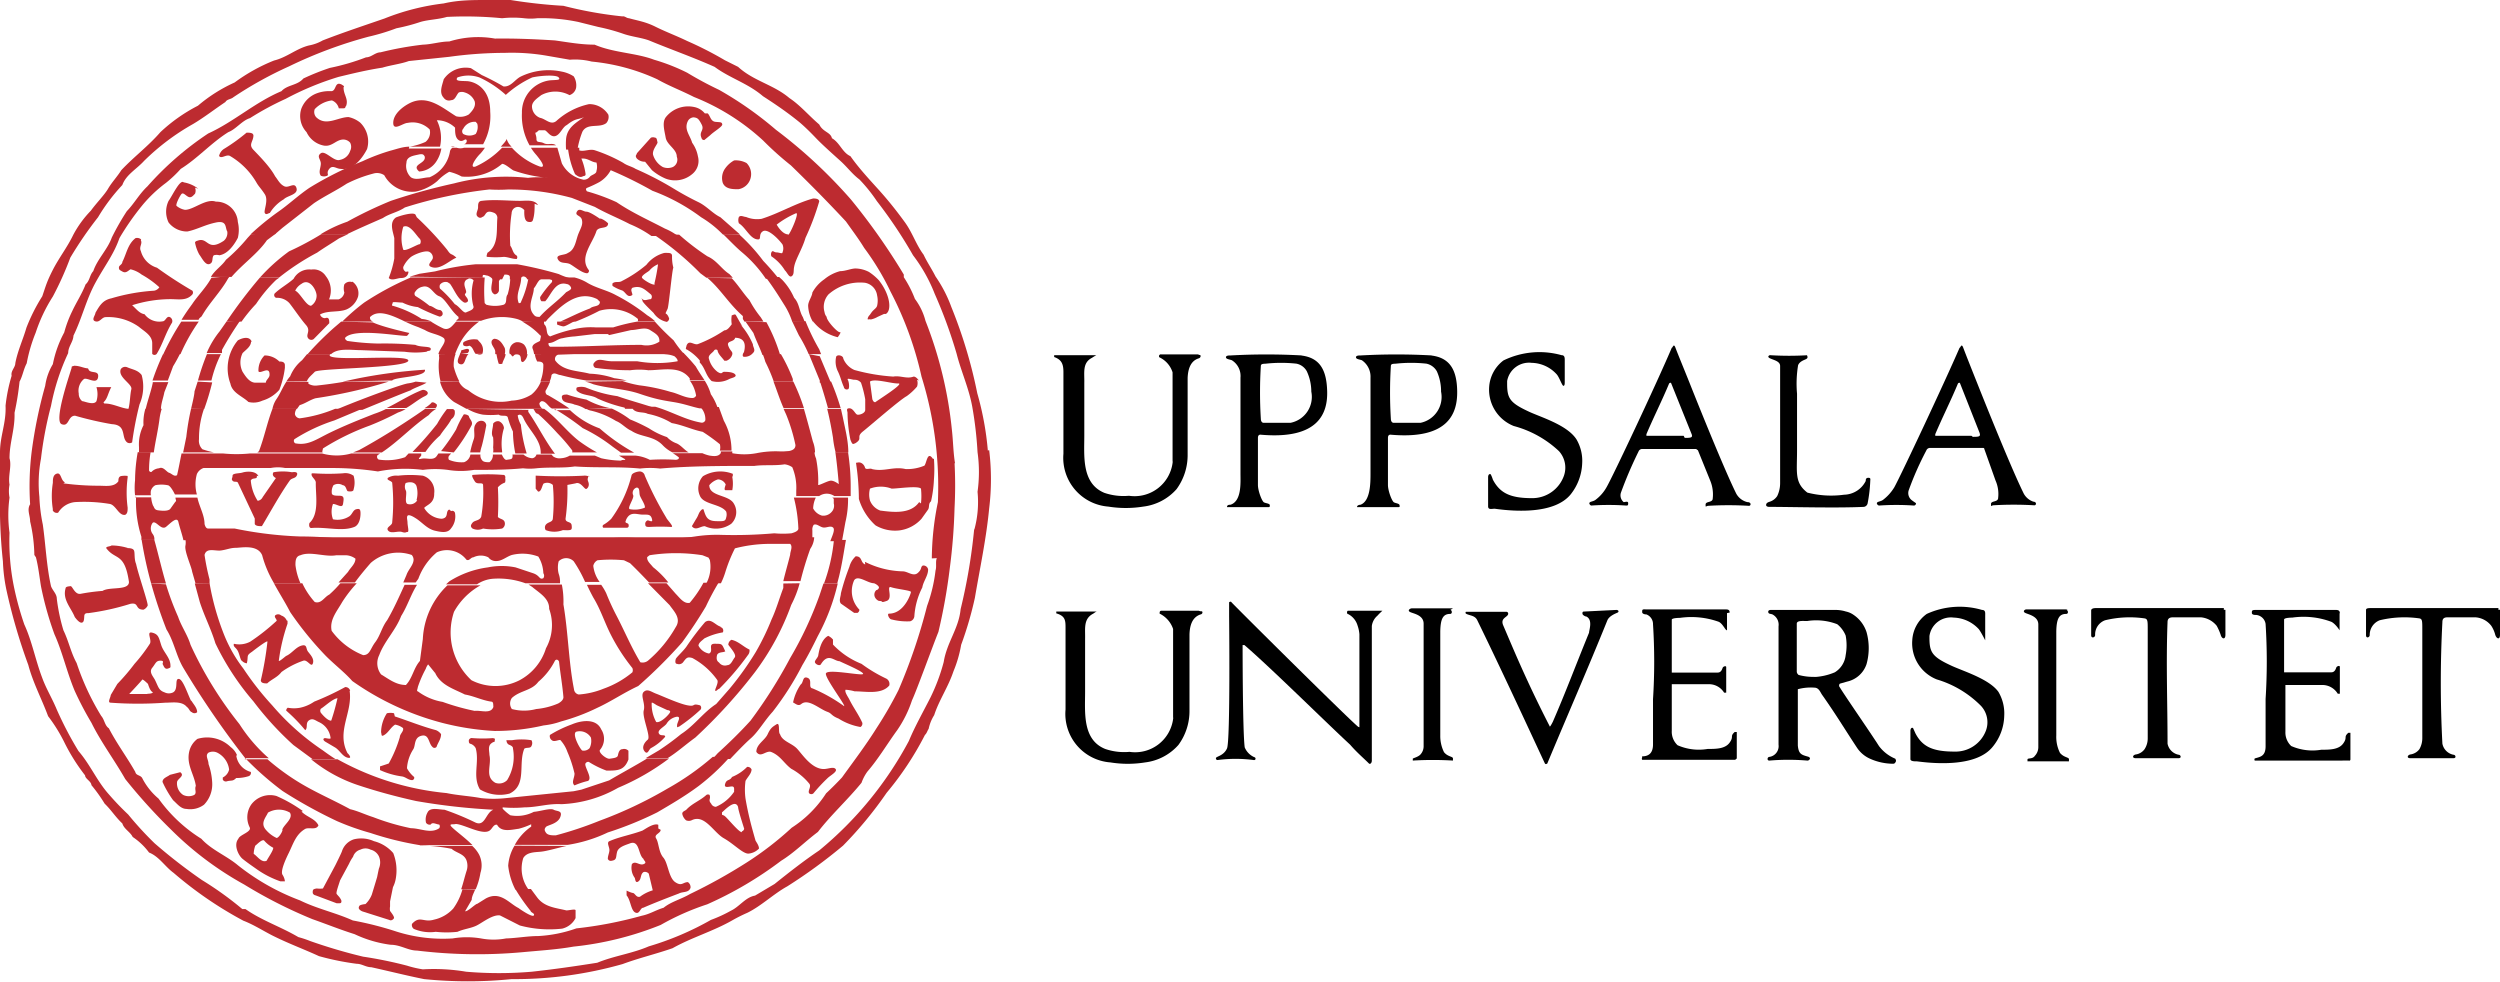 <svg id="Lager_1" data-name="Lager 1" xmlns="http://www.w3.org/2000/svg" viewBox="0 0 94.6 37.17"><path d="M71.72,28.71a1.47,1.47,0,0,1-.62-.48c-.29-.46-1.31-1.93-1.48-2.22a.1.1,0,0,1,0-.14l.28-.08a1,1,0,0,0,.73-.66,2.26,2.26,0,0,0,0-1.21,1.26,1.26,0,0,0-.5-.66.77.77,0,0,0-.28-.12,1.32,1.32,0,0,0-.39-.06H67s-.1,0-.09.08.09.06.16.09a.44.44,0,0,1,.23.45v4.48a.41.41,0,0,1-.34.46h0c-.09,0-.11.15,0,.14a8.42,8.42,0,0,1,1.42,0,.1.1,0,0,0,.11-.08h0s0-.05-.08-.07c-.25-.07-.35-.1-.38-.42V26.08a1.86,1.86,0,0,1,.62-.06c.17,0,.22.15.29.26.55.78.87,1.32,1.32,2a1.15,1.15,0,0,0,.48.42,2.15,2.15,0,0,0,.9.2.09.09,0,0,0,.08-.05.1.1,0,0,0,0-.13h0Zm-3-3.1a2.09,2.09,0,0,1-.66-.07s-.07-.05-.07-.13V23.6c0-.13.25-.1.39-.1a2.22,2.22,0,0,1,1.14.12,1.06,1.06,0,0,1,.32.43,2,2,0,0,1,0,.74.87.87,0,0,1-.41.65,2.27,2.27,0,0,1-.81.18Z" fill-rule="evenodd"/><path d="M66.12,19a.65.65,0,0,1-.42-.32c-.54-1.09-1.77-4.2-1.77-4.2-.2-.5-.46-1.13-.53-1.32s-.1,0-.14,0c-.56,1.32-2.23,4.87-2.47,5.28a1.53,1.53,0,0,1-.41.47c-.1.08-.24.06-.24.14a.11.11,0,0,0,.07.08,9.69,9.69,0,0,1,1.32,0c.06,0,.08,0,.08-.09S61.5,19,61.44,19a.33.33,0,0,1-.1-.37A15.31,15.31,0,0,1,62,17.09a.15.15,0,0,1,.13-.1h2.05s0,0,.07.05l.47,1.16a1.36,1.36,0,0,1,.09.66c0,.17-.27.1-.27.23s0,.06.1.05a13,13,0,0,1,1.53,0,.06.06,0,0,0,.07-.07s0-.06-.1-.07Zm-2.41-2.51H62.3v-.06c.28-.66.59-1.27.86-1.92,0,0,.06-.06.08,0L64,16.4c.07.16,0,.17-.25.17Z" fill-rule="evenodd"/><path d="M77,19a.65.65,0,0,1-.42-.32c-.54-1.09-1.77-4.2-1.77-4.2-.2-.5-.45-1.13-.52-1.32s-.1,0-.14,0c-.57,1.32-2.24,4.87-2.47,5.28a1.71,1.71,0,0,1-.42.47c-.1.08-.24.06-.24.14a.11.11,0,0,0,.08.08,9.69,9.69,0,0,1,1.32,0,.08.08,0,0,0,.08-.09s-.12-.08-.18-.13a.34.34,0,0,1-.09-.37,11.64,11.64,0,0,1,.66-1.49.15.15,0,0,1,.13-.1h2c.05,0,.06,0,.07.05l.42,1.18a1.26,1.26,0,0,1,.1.66c0,.17-.27.1-.27.23s0,.06.09.05a13.19,13.19,0,0,1,1.54,0,.06.06,0,0,0,.07-.07s0-.06-.1-.07Zm-2.4-2.51H73.23s0,0,0-.06c.28-.66.59-1.27.86-1.92,0,0,.06-.06.08,0l.73,1.85c.06.16,0,.17-.25.17Z" fill-rule="evenodd"/><path d="M59.09,13.44c.13,0,.12.12.12.22v.79c0,.06,0,.15-.05.15s-.15-.31-.25-.43a1.31,1.31,0,0,0-.95-.44.84.84,0,0,0-.93.69v.1c0,.55.1.72.81,1.05.44.21,1.45.5,1.81,1.05a1.6,1.6,0,0,1,.22.91,2,2,0,0,1-.43,1.17c-.61.76-2.11.66-2.88.55-.11,0-.24.05-.25-.08V18.06c0-.11.06-.14.1-.11a1.19,1.19,0,0,1,.08.2c.27.51.66.7,1.48.7A1.27,1.27,0,0,0,59.18,18a.93.93,0,0,0-.19-.93,4,4,0,0,0-1.71-.95,1.48,1.48,0,0,1-.93-1.48,1.37,1.37,0,0,1,.54-1A3.1,3.1,0,0,1,59.09,13.44Z"/><path d="M68.37,13.44s.06.08,0,.13-.26.08-.33.25A4.3,4.3,0,0,0,68,14.9v2.15c0,.84-.1,1.21.39,1.59a3.63,3.63,0,0,0,1.39.08.94.94,0,0,0,.82-.52c0-.05,0-.12.1-.12s.07.06.07.14a5.55,5.55,0,0,1-.1.83.17.17,0,0,1-.14.13c-1.08.05-2.73,0-3.59,0,0,0-.11,0-.11-.07s.06-.1.12-.12a.53.53,0,0,0,.3-.22,1.13,1.13,0,0,0,.11-.48c0-1.77,0-3.86,0-4.44,0-.18-.23-.22-.38-.29s0-.13,0-.12a11.53,11.53,0,0,0,1.44,0Z"/><path d="M51.44,27.52V24a1.3,1.3,0,0,0-.07-.33.71.71,0,0,0-.35-.43c-.07,0-.06-.14,0-.13.4,0,.8,0,1.21,0,0,0,.08,0,.08,0s-.12.11-.19.19a.61.61,0,0,0-.21.39c0,.74,0,4.16,0,4.16v.93c0,.1-.07.15-.11.11-.21-.21-.46-.42-.71-.71-.94-.87-3-2.91-4-3.77,0,0-.07,0-.07,0s0,3.29.08,3.87a.69.69,0,0,0,.36.37.06.06,0,0,1,.05.06s0,.06-.07.05a5.24,5.24,0,0,0-1.37,0s-.06,0-.06-.07.29-.08.42-.37.08-5,.08-5v-.53s.06-.05.09,0,4.35,4.34,4.79,4.71Z"/><path d="M84.15,23.08a.08.08,0,0,1,.06,0v.94c0,.2-.14.16-.18,0a2.07,2.07,0,0,0-.15-.34.87.87,0,0,0-.59-.32H82.22c-.14,0-.2.06-.2.18-.06,1.53,0,3.07,0,4.6a.53.53,0,0,0,.42.42c.08,0,.12.13,0,.13H80.81c-.13,0-.12-.11,0-.14a.5.5,0,0,0,.34-.2.75.75,0,0,0,.12-.41V23.83c0-.33,0-.41-.12-.43a3.94,3.94,0,0,0-1.49.07.57.57,0,0,0-.38.56.09.09,0,0,1-.09.09s-.06,0-.06-.08V23.1c0-.05.05-.09.18-.09h4.84Z"/><path d="M65.35,23.2v.65a0,0,0,0,1,0,0c-.07,0-.15-.24-.31-.32a3.07,3.07,0,0,0-1.47-.15s-.31,0-.31.07,0,1.31,0,2c0,0,0,0,.06,0H65c.14,0,.17-.15.19-.19s.14-.09.13,0c0,.33,0,.66,0,.95,0,0,0,0-.08,0a.67.67,0,0,0-.57-.32q-.7,0-1.41,0v1.76a.7.7,0,0,0,.22.55,2,2,0,0,0,1.14.14c.31,0,.66,0,.83-.24s0-.23.19-.4h.08v1a0,0,0,0,1-.06.05H62.14a.07.07,0,0,1,0-.08.1.1,0,0,1,0-.05c.19,0,.41-.07.41-.45V26.46a22.43,22.43,0,0,0,0-2.84.39.39,0,0,0-.25-.37s-.16,0-.16-.09,0-.11.14-.1h3c.09,0,.17,0,.17.12Z"/><path d="M61.16,23.08c.09,0,.11.07.05.1s-.32.12-.39.3c-.74,1.83-1.51,3.59-2.27,5.41,0,0-.06.05-.09,0S57,25.72,55.9,23.47c-.09-.19-.29-.17-.43-.25a.05.05,0,0,1,0-.07s0,0,.07,0H57a.07.07,0,0,1,.07.07h0c0,.14-.31.15-.19.44.34.79.86,2.07,1.76,3.82,0,.06.08-.09.12-.17.48-1.1.91-2.25,1.37-3.37,0-.1.15-.48-.1-.61-.05,0-.15-.06-.15-.11s0-.08.07-.08Z"/><path d="M54.88,23.08c.06,0,.09.14,0,.15-.27,0-.37.17-.38.66v3.94a1.38,1.38,0,0,0,.14.63c.14.18.34.16.34.24s0,.09,0,.08a12.85,12.85,0,0,0-1.52,0s0-.05,0-.07.19-.06.28-.15a.46.46,0,0,0,.13-.31c0-2.25,0-3.06,0-4.65,0-.33-.39-.38-.51-.44s0-.14.06-.14h1.56Z"/><path d="M45.36,13.43c.06,0,.07,0,.07.06a.1.1,0,0,1-.07.07c-.33.1-.41.45-.42.75v2.88a2.18,2.18,0,0,1-.42,1.32,2,2,0,0,1-1.26.66,4.18,4.18,0,0,1-1.32,0,1.85,1.85,0,0,1-1.7-2V14.08c0-.29-.06-.47-.35-.57v-.07s.15,0,.23,0h1.32s.06,0,.05,0-.11.06-.17.1c-.37.19-.28.56-.29.95v2c0,.76-.11,1.8.76,2.16a2.25,2.25,0,0,0,.93.11,1.45,1.45,0,0,0,1.65-1.24.22.22,0,0,0,0-.08c0-.86,0-3.16,0-3.35a.94.94,0,0,0-.5-.57.07.07,0,0,1,.07-.11h1.41Z"/><path d="M49.27,13.45a24.32,24.32,0,0,0-2.7,0c-.07,0-.18,0-.18.07s.14.08.22.11a.7.7,0,0,1,.33.66c0,.42,0,3.08,0,3.62,0,.36.05,1.05-.38,1.19-.05,0-.13,0-.13.09s0,0,0,0q.78,0,1.56,0c.05,0,.06,0,.06-.07s-.14-.07-.22-.11-.23-.44-.23-.66c0-.66,0-1.21,0-1.78,0-.11.06-.13.12-.12,2.21.19,2.52-.85,2.5-1.64s-.26-1.28-1-1.36ZM48.82,16h-1c-.09,0-.11-.1-.11-.15a16.35,16.35,0,0,1,0-2c0-.1.13-.08.2-.09a5.43,5.43,0,0,1,1.14,0,.57.57,0,0,1,.4.29,1.84,1.84,0,0,1,.17.77A1,1,0,0,1,48.83,16Z" fill-rule="evenodd"/><path d="M54.19,13.45a24.32,24.32,0,0,0-2.7,0c-.07,0-.18,0-.18.07s.13.08.22.11a.75.75,0,0,1,.33.66c0,.42,0,3.08,0,3.62,0,.36,0,1.05-.38,1.19,0,0-.13,0-.13.09s0,0,0,0c.52,0,1,0,1.55,0,.06,0,.07,0,.06-.07s-.13-.07-.21-.11-.23-.44-.23-.66c0-.66,0-1.21,0-1.78,0-.11.06-.13.12-.12,2.21.19,2.51-.85,2.5-1.64s-.26-1.28-1-1.36ZM53.74,16h-1c-.09,0-.11-.1-.11-.15a16.35,16.35,0,0,1,0-2c0-.1.12-.08.2-.09a5.43,5.43,0,0,1,1.14,0,.59.59,0,0,1,.4.29,1.83,1.83,0,0,1,.16.77A1,1,0,0,1,53.75,16Z" fill-rule="evenodd"/><path d="M45.42,23.13c.07,0,.08,0,.08.06a.09.09,0,0,1-.07.06c-.34.11-.41.46-.42.76v2.86a2.16,2.16,0,0,1-.42,1.32,2,2,0,0,1-1.26.66,4.12,4.12,0,0,1-1.31,0,1.84,1.84,0,0,1-1.7-2V23.77c0-.28,0-.46-.35-.56v-.07s.16,0,.24,0h1.31s.06,0,0,0-.11.06-.17.09c-.36.2-.28.56-.29.95v2c0,.77-.11,1.81.76,2.16a2.2,2.2,0,0,0,.92.11,1.45,1.45,0,0,0,1.65-1.24.17.17,0,0,0,0-.07c0-.86,0-3.15,0-3.34a1,1,0,0,0-.51-.58c0-.05,0-.11.07-.11h1.41Z"/><path d="M75,23.08c.14,0,.12.12.12.22v.78c0,.06,0,.15,0,.15s-.15-.3-.24-.42a1.35,1.35,0,0,0-.95-.44.82.82,0,0,0-.92.7v.06c0,.55.1.72.81,1.05.44.21,1.44.5,1.8,1a1.6,1.6,0,0,1,.22.91,1.91,1.91,0,0,1-.43,1.16c-.6.76-2.1.66-2.87.56-.1,0-.24,0-.25-.08V27.66c0-.11.06-.14.1-.11l.09.2c.26.5.65.69,1.47.69a1.23,1.23,0,0,0,1.2-.8.91.91,0,0,0-.19-.93,3.92,3.92,0,0,0-1.67-1,1.47,1.47,0,0,1-.93-1.48,1.31,1.31,0,0,1,.55-1A3,3,0,0,1,75,23.08Z"/><path d="M78.19,23.08c.06,0,.1.14,0,.15-.27,0-.37.17-.38.66v3.94a1.35,1.35,0,0,0,.14.66c.15.18.34.16.34.24s0,.09-.05.08c-.51,0-1,0-1.52,0,0,0,0,0,0-.07s.19,0,.28-.14a.48.48,0,0,0,.13-.32c0-2.25,0-3.05,0-4.65,0-.32-.39-.38-.5-.44s0-.14.06-.13h1.55Z"/><path d="M88.53,23.2v.65s0,0,0,0-.15-.24-.31-.32a3,3,0,0,0-1.48-.16s-.3,0-.31.07v2s0,0,.06,0h1.73c.14,0,.17-.15.19-.19s.14-.09.13,0c0,.33,0,.66,0,1,0,0,0,0-.08,0a.68.68,0,0,0-.57-.33q-.7,0-1.41,0v1.77a.7.7,0,0,0,.22.54,2,2,0,0,0,1.14.14c.31,0,.66,0,.83-.24s0-.23.19-.4h.08v1c0,.07-.06.05-.06.05H85.32a.07.07,0,0,1,0-.08s0,0,0,0c.19-.06.41-.07.41-.46V26.45a22.43,22.43,0,0,0,0-2.84.4.4,0,0,0-.35-.34c-.06,0-.17,0-.17-.08s0-.11.15-.11h3c.09,0,.18,0,.18.13Z"/><path d="M94.54,23.08a.07.07,0,0,1,.06,0v.94c0,.2-.13.16-.18,0a1.14,1.14,0,0,0-.15-.34.83.83,0,0,0-.59-.32H92.61c-.14,0-.19.06-.19.18a44.11,44.11,0,0,0,0,4.6.53.53,0,0,0,.42.42c.08,0,.12.13,0,.13H91.2c-.13,0-.11-.11,0-.14a.52.52,0,0,0,.35-.2.84.84,0,0,0,.11-.41V23.83c0-.33,0-.41-.11-.43a4,4,0,0,0-1.5.07.59.59,0,0,0-.38.56.09.09,0,0,1-.08.09s-.06,0-.06-.08V23.1c0-.05,0-.09.17-.09h4.84Z"/><path d="M11.46,30.69a5.32,5.32,0,0,0-1-.57.89.89,0,0,0-.95.32.85.85,0,0,0-.06.87c.08.17-.39.28-.43.43-.19.23,0,.63.16.76s.35.26.52.38a3.57,3.57,0,0,0,.91.47h.17s0-.11-.09-.25.14-.63.24-.83c.17-.35.27-.71.63-.91.16-.06.41.06.49-.13-.13-.26-.44-.31-.64-.52Zm-1.37,1.88c-.19.09-.35-.17-.49-.26A1,1,0,0,1,9.66,32c.07-.05.24-.24.33-.2a1.17,1.17,0,0,0,.35.28C10.34,32.19,10.15,32.45,10.09,32.57Zm.6-1.17c0,.07-.13.29-.22.31a1.17,1.17,0,0,1-.4-.3c-.24-.26,0-.49.07-.66a.82.82,0,0,1,.83,0c.14.23-.24.46-.29.65Z" fill="#bd2b30" fill-rule="evenodd"/><path d="M17,19.28c-.16.07,0,.32-.29.35a.82.82,0,0,1-.66-.41c.1-.12.39-.17.38-.55A.61.61,0,0,0,16,18a4.21,4.21,0,0,0-.94,0,.61.61,0,0,0-.38.08c-.07.09.11.1.16.18a7.62,7.62,0,0,1,0,1.51c0,.12-.26.18-.15.31s.37,0,.52.05.14,0,.21,0,0-.23,0-.36-.13-.44.31-.16c.24.15.43.4.72.47s.5.09.62-.09a.71.71,0,0,0,.15-.56c0-.05-.06-.13-.15-.09Zm-1.21-.35a.32.32,0,0,1-.37.14c-.13-.05,0-.43-.07-.52a.32.32,0,0,1,0-.27c.13-.05.34-.06.41.11a1,1,0,0,1,0,.54Z" fill="#bd2b30" fill-rule="evenodd"/><path d="M15.72,8.12c-.09-.11-.63.06-.74.11-.26.19-.11.53-.06.78v.77a3.69,3.69,0,0,1-.21.74c.12.12.32,0,.47,0s.24-.07.27-.19-.09,0-.13-.07a.17.17,0,0,1-.06-.16,1.08,1.08,0,0,1,.27-.36c.11-.1.59-.3.73-.2a.24.24,0,0,1,.12.21c0,.13-.31.3,0,.37s.64-.27.89-.37v0c-.22-.2-.18-.05-.35-.3a12.21,12.21,0,0,0-1.15-1.23Zm.16,1.12c-.08,0-.53.28-.62.21a1.44,1.44,0,0,1,0-.87c.25-.12.5.35.63.46a.18.18,0,0,1,0,.2Z" fill="#bd2b30" fill-rule="evenodd"/><path d="M13.31,10.67a.27.27,0,0,0-.28.09.55.55,0,0,0,0,.31.33.33,0,0,1-.22.26h-.36a.87.87,0,0,0-.12-.88.55.55,0,0,0-.55-.25.67.67,0,0,0-.67.35c-.22.2-.52.36-.72.56a.11.11,0,0,0,.06.16.63.63,0,0,1,.5.2c.19.24.42.59.63.83s-.06.38.11.53a.15.15,0,0,0,.18,0l.59-.6c0-.11,0-.25-.16-.19a.2.2,0,0,1-.19-.14c.29-.16.69-.07,1-.19a.79.79,0,0,0,.44-.49.54.54,0,0,0-.21-.56Zm-1.54.9c-.19,0-.42-.5-.6-.57a.6.6,0,0,1,.24-.26c.29-.22.55.2.57.43A.45.45,0,0,1,11.77,11.57Z" fill="#bd2b30" fill-rule="evenodd"/><path d="M17.5,33.65a2.24,2.24,0,0,1-.35.73,1.38,1.38,0,0,1-.73.42c-.4.12-.53-.17-.83.16a.18.18,0,0,0,.07.19,1.57,1.57,0,0,0,.83.11,3.75,3.75,0,0,0,.82,0c.24-.11.51-.13.73-.24s.6-.42.88-.38l.75.38a4.32,4.32,0,0,0,1.6.12.77.77,0,0,0,.51-.4c0-.1,0-.22,0-.29s-.23,0-.35,0c-.4-.1-.83-.12-1.11-.5l-.23-.31H19.5a6.85,6.85,0,0,0,.58.83c0,.06.17.09.12.17s-.46-.19-.58-.28c-.36-.18-.69-.66-1.24-.36l-.32.2c-.07,0-.37.31-.46.28l.25-.43c0-.13.08-.26.13-.39Z" fill="#bd2b30" fill-rule="evenodd"/><path d="M15.89,32h0q.6,0,1.2.12c.18.16.46.18.56.43a.61.61,0,0,1,0,.42c-.07.22-.12.45-.2.68H18a2.6,2.6,0,0,0,.18-.62.92.92,0,0,0-.05-.69,1.23,1.23,0,0,0-.26-.33H15.89Zm3.58,0a1.7,1.7,0,0,0-.24.76,2.6,2.6,0,0,0,.27.9H20a1.33,1.33,0,0,1-.2-1.19c.13-.22.41-.22.65-.24s.66-.15,1-.22Z" fill="#bd2b30" fill-rule="evenodd"/><path d="M9.28,28.69h0a11.81,11.81,0,0,0,1.41,1.24,18,18,0,0,0,2.06,1.14,9.58,9.58,0,0,0,1.27.45,12,12,0,0,0,1.86.46h2c-.27-.27-.63-.53-.78-.68s.06-.09.14-.12c.31,0,1.08.48,1.32.22.07-.06.13-.22.25-.19.16.29.52.19.82.15a2.64,2.64,0,0,0,.47-.17v.09a2,2,0,0,0-.62.69h2A5.43,5.43,0,0,0,23,31.5a13.31,13.31,0,0,0,1.87-.76c.53-.31,1.06-.62,1.57-1a8.22,8.22,0,0,0,1.18-1.1h-.65a10.12,10.12,0,0,1-1.71,1.2,16,16,0,0,1-2.58,1.22,13.88,13.88,0,0,1-1.65.55c-.14,0-.3,0-.37-.1s-.06-.15,0-.22.44-.11.54-.37-.12-.21-.25-.28-.5.06-.75.08a1.38,1.38,0,0,1-.89.13,1.74,1.74,0,0,1-.29-.25v-.05a4.62,4.62,0,0,0,.83,0c.48,0,.9-.15,1.39-.12a4.69,4.69,0,0,0,2.15-.62,9,9,0,0,0,1.93-1.11h-.83c-.48.29-1,.57-1.44.83L22,29.88l-.29.06-2.56.26a4.3,4.3,0,0,1-.95,0c-.43-.08-.87-.1-1.3-.19a10.54,10.54,0,0,1-4.13-1.28h-1a5.63,5.63,0,0,0,1.84,1c.7.23,1.41.42,2.13.58a24.1,24.1,0,0,0,2.93.33h0c-.3.11-.31.68-.71.47a10.14,10.14,0,0,0-1.14-.47c-.19,0-.54-.11-.64.1a.54.54,0,0,0-.06.39.16.16,0,0,0,.18.07c.06-.11.22,0,.32,0a.12.12,0,0,1,0,.14c-.32.22-.71,0-1.07,0a9,9,0,0,1-1.43-.42c-.29-.09-.57-.23-.87-.3-.64-.35-1.3-.63-1.91-1a8.85,8.85,0,0,1-1.22-.89H9.26Z" fill="#bd2b30" fill-rule="evenodd"/><path d="M5.72,22.08a17.74,17.74,0,0,0,.58,1.74c.28.44.37,1,.63,1.44a33.53,33.53,0,0,0,2.35,3.43h.89A6,6,0,0,1,9.06,27.4a14.46,14.46,0,0,1-1.85-3c-.11-.37-.35-.7-.47-1.06a10.69,10.69,0,0,1-.46-1.23Zm1.65,0,.19.7c.17.53.42,1,.59,1.56a9.93,9.93,0,0,0,1.44,2.2,11.78,11.78,0,0,0,1.51,1.65l.72.53h.87c-.16-.1-.33-.22-.48-.33a9.38,9.38,0,0,1-1.91-1.7A11.1,11.1,0,0,1,9.21,25.3a5.39,5.39,0,0,1-.71-1.23,9.75,9.75,0,0,1-.57-2Zm3,0c.2.37.42.71.61,1.08a12.71,12.71,0,0,0,1.35,1.66c.34.34.72.63,1,.95a10.5,10.5,0,0,0,3.39,1.58,10.06,10.06,0,0,0,2,.31,8.14,8.14,0,0,0,1.85-.21,2.88,2.88,0,0,0,.66-.15,7.66,7.66,0,0,0,1.38-.52c.52-.24,1-.57,1.54-.82a18.46,18.46,0,0,0,1.66-1.65c.32-.44.62-.89.9-1.36a9.83,9.83,0,0,1,.48-.9h-.57a4.27,4.27,0,0,1-.52.76c-.22.05-.38-.19-.53-.34l-.35-.4h-.7l.82.83c.16.23.45.5.23.83A4.71,4.71,0,0,1,24.52,25a.33.33,0,0,1-.29.06c-.35-.58-.6-1.19-.91-1.78a9.06,9.06,0,0,1-.38-.83,2.07,2.07,0,0,0-.19-.32h-.54q.11.24.24.48c.27.44.42.92.65,1.38a7.23,7.23,0,0,0,.83,1.29.22.22,0,0,1,0,.16,3.58,3.58,0,0,1-1.09.62,3.07,3.07,0,0,1-.94.22.22.22,0,0,1-.18-.2c-.2-1-.22-2.16-.4-3.21a3.25,3.25,0,0,0-.06-.75H20l.14.09c.27.23.65.43.64.83a1.81,1.81,0,0,1-.12,1.49,2.06,2.06,0,0,1-1,1.21,2,2,0,0,1-1.82,0,2.46,2.46,0,0,1-.66-2.59,2.57,2.57,0,0,1,1-1H16.93A3,3,0,0,0,16,24.18l-.11.83c-.24.27-.28.65-.53.91-.37,0-.64-.22-.94-.4a.69.69,0,0,1-.07-.73c.19-.52.63-.95.83-1.48.24-.38.37-.82.6-1.18h-.47c-.21.46-.41.91-.66,1.34-.2.26-.26.58-.45.83s-.2.49-.46.49a2.71,2.71,0,0,1-1.19-.92c-.09-.42.21-.75.4-1.09a5,5,0,0,1,.55-.71h-.62a4.26,4.26,0,0,1-.42.43c-.19.09-.3.36-.55.28a2.83,2.83,0,0,1-.47-.71H10.35Zm19.27,0v.17c-.15.39-.27.82-.44,1.18a9.44,9.44,0,0,1-.6,1.24,11.56,11.56,0,0,1-1,1.4l-.5.57c-.48.31-.83.82-1.33,1.14a9.83,9.83,0,0,1-.83.61l-.51.3h.83c.36-.22.7-.53,1.05-.78a19.68,19.68,0,0,0,2.26-2.48,9.74,9.74,0,0,0,1.37-2.54,4.1,4.1,0,0,0,.32-.82Zm1.52,0-.15.45a13.82,13.82,0,0,1-1.11,2.37,18.21,18.21,0,0,1-1.5,2.37c-.39.43-.81.84-1.24,1.23l-.2.22h.67c.26-.27.51-.54.79-.79s.5-.65.82-1a11.15,11.15,0,0,0,1.12-1.76c.21-.35.4-.72.58-1.09a7.94,7.94,0,0,0,.76-2Zm-14.7,3.37c.21.48.72.62,1.13.83.35.06.65.22,1,.27.09,0,.07.13.08.2-.1.28-.47.12-.71.15a8.72,8.72,0,0,1-1.21-.34,2.18,2.18,0,0,1-.94-.4c-.06,0,0-.11,0-.16a4.23,4.23,0,0,1,.3-.69.56.56,0,0,1,.09-.17l.26.32ZM21.15,25c.05.47.13.91.17,1.38,0,.11-.11.19-.2.24a2.74,2.74,0,0,1-.83.21,1.79,1.79,0,0,1-.92,0,.36.36,0,0,1,0-.42c.32-.29.75-.27,1-.61A2.55,2.55,0,0,0,21,25c.07-.09.16,0,.16.07Z" fill="#bd2b30" fill-rule="evenodd"/><path d="M5.36,20.43a15.13,15.13,0,0,0,.36,1.65h.56C6.12,21.54,6,21,5.84,20.43Zm1.66,0a.67.67,0,0,1,0,.2c-.06.21.23.82.25,1l.13.45h.53v-.15A8.62,8.62,0,0,1,7.74,21c.07-.29.4-.14.62-.17s.36-.1.56-.1.82-.14,1,.28a4.13,4.13,0,0,0,.45,1.06h1a2.36,2.36,0,0,1-.19-.69c0-.14,0-.33.19-.37.38-.16.94.08,1.36,0h.34a.65.65,0,0,1,.38.13c0,.2-.19.34-.28.5l-.36.4h.62c.19-.26.39-.5.6-.74a1.57,1.57,0,0,1,1.55-.3.28.28,0,0,1,.07.17c0,.21-.2.38-.27.59l-.12.28h.47l.1-.14a2.36,2.36,0,0,1,.7-1,.93.93,0,0,1,1.12.28c.11.06.16-.09.26-.09a.64.64,0,0,1,.57,0,.35.35,0,0,0,.3.14c.22,0,.39-.17.59-.23a1.7,1.7,0,0,1,1,.06,1.29,1.29,0,0,1,.19.63.17.17,0,0,1,0,.19c-.16.07-.12-.1-.39-.19l-.66-.22a2.65,2.65,0,0,0-1.05,0A3.61,3.61,0,0,0,17,22l-.12.11h1.17a1.27,1.27,0,0,1,.6-.21,3,3,0,0,1,1.23.17l.06,0h1.25a.87.87,0,0,0-.05-.36.94.94,0,0,1,0-.47.4.4,0,0,1,.57,0h0a5,5,0,0,1,.43.78h.55a1.25,1.25,0,0,1-.24-.61.31.31,0,0,1,.16-.21,5.24,5.24,0,0,1,1,0l.23.11c.25.24.49.49.72.73h.73a3.54,3.54,0,0,0-.58-.58c-.09-.12-.24-.23-.22-.38l.09-.07a6.44,6.44,0,0,1,2,0l.23.09.05.09a1.34,1.34,0,0,1-.13.88h.55a2.78,2.78,0,0,0,.16-.4,5.7,5.7,0,0,1,.37-.92,5.29,5.29,0,0,1,1.31-.17h.78c.11.11,0,.28,0,.41-.08.33-.18.66-.26,1h.65a12.3,12.3,0,0,1,.37-1.22.86.86,0,0,0,.15-.44H7Zm24.53,0v.06a6.68,6.68,0,0,1-.37,1.59h.5l.07-.27c.11-.45.18-.92.26-1.38Z" fill="#bd2b30" fill-rule="evenodd"/><path d="M5.15,18.78a4.39,4.39,0,0,0,.2,1.53v.12h.49a.31.31,0,0,0-.06-.22.35.35,0,0,1,0-.43c.13-.09.32.31.51.15s.41-.39.46-.18.15.5.19.69h23.8c0-.12,0-.24,0-.37a.31.31,0,0,1,.05-.21c.11-.06.23.08.36.1s.27-.08.37,0-.05.36-.1.52h.44l.13-.72a3.68,3.68,0,0,0,.1-.93h-.6a.13.13,0,0,1,.06.05v.17a.34.34,0,0,1-.08.32.41.41,0,0,1-.37.14.55.55,0,0,1-.33-.27,1,1,0,0,1,.1-.41h-.83A5.48,5.48,0,0,1,30.21,20c0,.1-.16.15-.26.18a3.53,3.53,0,0,1-.65,0,17.38,17.38,0,0,1-2,.06,5.43,5.43,0,0,0-1,.06,8.26,8.26,0,0,1-1,.09,5.53,5.53,0,0,0-.91,0,6.53,6.53,0,0,0-1.53,0c-.82-.05-1.65,0-2.47,0a12.34,12.34,0,0,0-1.49,0c-.76-.05-1.52.05-2.26,0H12.9a13.13,13.13,0,0,0-1.54-.09A14.77,14.77,0,0,1,8.88,20h-1c-.09,0-.12-.1-.14-.17,0-.34-.2-.66-.27-1H6.64c0,.07.05.14,0,.15l-.2.28c-.09.09-.31.07-.46.05s-.14-.12-.19-.18a1.08,1.08,0,0,1-.07-.31H5.11Z" fill="#bd2b30" fill-rule="evenodd"/><path d="M5.21,17.12a6.34,6.34,0,0,0-.1,1.06,2.69,2.69,0,0,0,0,.56h.6a.48.48,0,0,1,0-.17.35.35,0,0,1,.17-.21,1.19,1.19,0,0,1,.46,0c.09,0,.21.21.28.35h.83a1.44,1.44,0,0,1,0-.77.43.43,0,0,1,.25-.23c.83,0,1.7,0,2.54,0a1.45,1.45,0,0,1,.55,0q.93,0,1.86,0a11.46,11.46,0,0,1,1.65.13A5.37,5.37,0,0,1,16,17.78a3.7,3.7,0,0,1,.94,0,3.06,3.06,0,0,0,1,0c.62,0,1.24,0,1.85-.06a2.17,2.17,0,0,0,.51,0c.49-.05,1,0,1.45-.07.82.06,1.65,0,2.47.08a3.22,3.22,0,0,1,.76,0c1.16-.1,2.39-.1,3.57-.1.36-.05.77,0,1.14-.06a.65.65,0,0,1,.29.11,2,2,0,0,1,.15.88v.21H31a.5.5,0,0,1,.57,0h.62v-.32a8.54,8.54,0,0,0-.1-1.34h-.48c.08.57.13,1.21.13,1.21s-.19-.15-.32-.13-.44.19-.46.16a4.4,4.4,0,0,0-.08-1,.66.66,0,0,1-.06-.27H29.59l-.09,0a3.69,3.69,0,0,0-.88.07,2.53,2.53,0,0,1-.91,0h0v-.07h-.44a.09.09,0,0,1,0,.07c-.09.14-.28.11-.42.09a1.43,1.43,0,0,1-.27-.09h-.42l-.09,0h-.61a1.88,1.88,0,0,1,.23.16c0,.09-.07.07-.1.09a7.87,7.87,0,0,0-1,0,1.52,1.52,0,0,0-.55-.16l-.08,0h-.54l.24.14c0,.05-.11,0-.16.05a3.75,3.75,0,0,1-.75-.09l-.24-.1h-.95s0,0,0,0a.75.75,0,0,1-.33.1.42.42,0,0,1-.3-.07l-.06-.07h-.57a.19.19,0,0,1-.16.14.55.55,0,0,1-.33-.14h-.42a.17.17,0,0,1,0,.1c0,.09-.13.08-.21.1s-.15-.11-.19-.2h-.34a.33.33,0,0,1-.13.29c-.1,0-.23,0-.28-.08a.27.27,0,0,1-.06-.21h-.38a.37.37,0,0,1-.24.29,1.24,1.24,0,0,1-.57-.09.14.14,0,0,1,0-.15l.08-.09h-.48l-.06.09c-.13.2-.39.06-.59.11s0-.09,0-.13v-.07h-.48l-.13.14a2.08,2.08,0,0,1-1,.09.12.12,0,0,1-.05-.16h0l.1-.07H13.29a2.05,2.05,0,0,1-1.1,0H9.45a5.13,5.13,0,0,1-1,0H6.87c-.06.28-.11.57-.17.82-.11.07-.2-.06-.3-.09s-.22-.25-.38-.17a.44.44,0,0,0-.29.14.08.08,0,0,1-.09-.06h0q0-.35.06-.69H5.21Z" fill="#bd2b30" fill-rule="evenodd"/><path d="M5.5,15.47a1.85,1.85,0,0,0-.07.62,1.59,1.59,0,0,0-.17.83l0,.2h.56c.06-.43.16-.82.22-1.3a2.21,2.21,0,0,1,.08-.35Zm1.73,0a9.38,9.38,0,0,0-.18,1.06l-.12.59H8.1A3.39,3.39,0,0,1,7.66,17a.45.45,0,0,1-.13-.38,3.4,3.4,0,0,1,.2-1.18Zm3.08,0c-.2.52-.31,1.08-.51,1.6l-.06.05h2.48c-.05,0,0-.11,0-.15A9.2,9.2,0,0,1,14,16.1a11.23,11.23,0,0,0,1.06-.49,1.51,1.51,0,0,0,.29-.13h-.75a3.38,3.38,0,0,1-.44.18c-.56.22-1.11.44-1.65.7s-.83.5-1.31.42c-.06,0-.11-.09-.06-.16a6.51,6.51,0,0,1,1.51-.71l1.05-.44H12.68a5.21,5.21,0,0,1-1.34.36.2.2,0,0,1-.18-.16.35.35,0,0,1,.08-.22h-.89Zm5.78,0-.32.22c-.71.48-1.43.93-2.18,1.34l-.23.09h1.09c.62-.41,1.16-1,1.77-1.41a1,1,0,0,1,.29-.24Zm.83,0h0a4.35,4.35,0,0,0-.38.57,13.31,13.31,0,0,1-.93,1.06h.49a3.26,3.26,0,0,1,.55-.62c.14-.22.31-.39.43-.62a.29.29,0,0,0,.13-.27c0-.07,0-.05-.06-.11h-.23Zm.76,0a1.75,1.75,0,0,0,.59.22,3,3,0,0,0,.6,0c.1.08.28,0,.34.09a3.27,3.27,0,0,0,.2.55,4.49,4.49,0,0,0,.09.83h.43a5.85,5.85,0,0,1-.22-1.09,1,1,0,0,1-.12-.35c.1-.07.17,0,.22.11.2.45.68.82.65,1.34H21c-.38-.5-.64-1.05-1-1.57a.09.09,0,0,1,0-.09Zm2.48,0c.07,0,.07.18.2.19a10.05,10.05,0,0,1,.73.73,6.86,6.86,0,0,1,.56.65.11.11,0,0,1,0,.08h.94a6.2,6.2,0,0,1-.69-.44c-.47-.37-.83-.87-1.31-1.21Zm.82,0a9.62,9.62,0,0,1,1.07.73,6.26,6.26,0,0,1,1.13.7l.32.23H24a7.52,7.52,0,0,1-1.31-.92,3.24,3.24,0,0,1-1.12-.69H21Zm1.21,0a.45.45,0,0,0,.18.07,3.23,3.23,0,0,1,.94.39c.21.08.37.28.58.37.37.25.83.18,1.18.54a1.29,1.29,0,0,0,.38.28h.61c-.16-.09-.28-.26-.45-.34a.91.91,0,0,1-.37-.24,2.85,2.85,0,0,1-.68-.33,6.74,6.74,0,0,0-.72-.34,3.69,3.69,0,0,0-.69-.41Zm1.46,0h.29c.14.18.4.1.57.19a2.73,2.73,0,0,1,.91.35c.41.07.77.25,1.17.33a7.11,7.11,0,0,1,.65.47.49.49,0,0,1,0,.24h.44a2.32,2.32,0,0,0-.29-1.13l-.19-.52h-.7a.66.66,0,0,1,.19.5.14.14,0,0,1-.17.09c-.61-.11-1.13-.43-1.73-.6H23.63Zm6,0,.1.22a6.63,6.63,0,0,1,.35,1.15c0,.25-.31.22-.5.28h1.24a1.15,1.15,0,0,0-.08-.41c-.11-.41-.22-.83-.34-1.24Zm1.65,0c.09.36.16.72.22,1.09a3.72,3.72,0,0,0,.1.56h.48c0-.45-.12-.89-.21-1.34l-.07-.31ZM17.17,17.12a6.56,6.56,0,0,0,.66-1c.1-.16-.07-.25-.09-.38a.26.26,0,0,0-.19-.06,3.39,3.39,0,0,0-.29.57,7.52,7.52,0,0,1-.57.82Zm1,0a1.68,1.68,0,0,1,.06-.24c.07-.26.12-.52.17-.78a.18.18,0,0,0-.13-.17.24.24,0,0,0-.27.12c-.12.16,0,.4-.08.59a3.76,3.76,0,0,0-.13.48Zm.83,0v-.05a2,2,0,0,1,.07-.87.31.31,0,0,0-.19-.26.23.23,0,0,0-.22.09c0,.17-.1.38,0,.52a2.41,2.41,0,0,1,0,.38.61.61,0,0,1,0,.19Z" fill="#bd2b30" fill-rule="evenodd"/><path d="M5.78,14.44v.05c-.07.34-.19.65-.27,1h.58c0-.22.09-.43.13-.65l.15-.38H5.78Zm1.7,0-.12.37c0,.12-.08.45-.13.66h.5a9.32,9.32,0,0,0,.3-1Zm3.36,0c-.15.22-.24.47-.39.68a1,1,0,0,0-.14.35h.93l.1-.14c.21-.06.39-.2.6-.26a18.53,18.53,0,0,0,2.77-.63H13.06c-.35.06-.7.11-1.08.15a.51.51,0,0,1-.31-.07v-.07Zm4.89,0a1.55,1.55,0,0,1-.31.07c-.4.08-2.35.83-2.71,1h1c.73-.3,1.58-.65,1.83-.74.08-.07.47-.2.6-.29Zm.92,0a1.35,1.35,0,0,0,.53.77l.47.26h2.89a.26.26,0,0,1-.13-.2.14.14,0,0,1,.09-.09c.17,0,.25.22.39.28h.66c-.26-.18-.54-.35-.82-.51-.06,0-.12-.12-.07-.19a2.56,2.56,0,0,0,.16-.33h-.35a1.22,1.22,0,0,1-.36.5,1.53,1.53,0,0,1-.75.23,1.93,1.93,0,0,1-1.65-.4.66.66,0,0,1-.35-.33Zm5.49,0a1.86,1.86,0,0,1,.31.1c.56.16,1.19.17,1.75.36s.82.24,1.26.31.67.17,1,.24h.7a2,2,0,0,0-.26-.53,2,2,0,0,0-.23-.51h-.56a1.31,1.31,0,0,1,.23.56.15.15,0,0,1-.14.09c-.28,0-.54-.17-.82-.23a7,7,0,0,0-1.19-.25,4.15,4.15,0,0,1-.63-.16Zm7.13,0c.13.34.24.69.38,1h.77a7.57,7.57,0,0,0-.4-1Zm1.76,0c.11.34.21.68.3,1h.48a9,9,0,0,0-.36-1Zm-15.66,1c.25-.14.46-.33.71-.45s0-.27-.11-.23c-.47.18-.9.47-1.34.68Zm1.11,0a.13.13,0,0,0,.05-.13c-.08-.08-.18-.12-.22-.05a1.08,1.08,0,0,1-.24.18Zm.5,0h0Zm6.14,0h-.05a3.1,3.1,0,0,1-.88-.32,4.91,4.91,0,0,1-.73-.19c-.08,0-.19,0-.2.08,0,.27.3.21.48.3a1.2,1.2,0,0,1,.42.17Zm1.66,0h0c-.47-.16-1-.3-1.42-.45a4.84,4.84,0,0,1-1.2-.33.62.62,0,0,0-.33,0,.11.11,0,0,0,0,.13h0c.22.19.55.14.78.29a5.37,5.37,0,0,0,1.05.35Z" fill="#bd2b30" fill-rule="evenodd"/><path d="M6.17,13.4a9.15,9.15,0,0,0-.4,1h.58l.2-.54c.1-.16.19-.33.27-.49Zm1.66,0a9,9,0,0,0-.34,1H8a4.66,4.66,0,0,1,.36-1Zm3.79,0-.19.23a1.52,1.52,0,0,0-.45.61,1.33,1.33,0,0,0-.14.19h.77c.06-.15.17-.22.3-.36s3.48-.14,3.54-.42-3.3.08-2.95-.25h-.88Zm5,0a.33.33,0,0,0,0,.14,2.42,2.42,0,0,0,.05.89h.71a2.6,2.6,0,0,1-.21-.55,1.19,1.19,0,0,1,.07-.49Zm1.11,0a.25.25,0,0,0-.08.12c-.06.09-.07.31-.24.26s-.05-.26,0-.39Zm.51,0a.19.19,0,0,1-.18,0h.18Zm.89,0c0,.12-.1.24-.12.36a.17.17,0,0,1-.14,0,2.59,2.59,0,0,1-.09-.4Zm.83,0h0a.4.4,0,0,1-.17.3c-.15,0,0-.25-.2-.29s-.14.19-.26,0,0,0,0-.06Zm.28,0a.71.71,0,0,0,.09.28c.08,0,.22,0,.23.12a1.67,1.67,0,0,1-.11.63h.35a.73.73,0,0,0,.07-.24c.1-.13.23,0,.33,0a9.59,9.59,0,0,0,1,.21h1.52a4,4,0,0,0-.48-.09,3.25,3.25,0,0,0-.93-.17c-.45-.12-1-.09-1.3-.5a.17.17,0,0,1,.11-.22l1.23-.05Zm3.08,0h0Zm1.79,0a1.15,1.15,0,0,1,.41.08s.14.11.12.19a4.37,4.37,0,0,1-1.53,0h-.95c-.34,0-.53-.17-.7.09a.13.13,0,0,0,.07.16h0a9.76,9.76,0,0,0,1.32.09,2.58,2.58,0,0,1,.68,0c.55,0,1.2-.19,1.57.31v.07h.56c-.11-.17-.23-.34-.33-.52a6.9,6.9,0,0,0-.47-.52Zm3.75,0a2.47,2.47,0,0,1,.1.29,6.26,6.26,0,0,1,.32.75H30l0-.1a6.25,6.25,0,0,0-.45-.94Zm1.75,0,.41,1v.08h.42l-.42-1Zm-15.95,1,.18,0c.09-.14,1.31-.13,1.24-.41a18.93,18.93,0,0,0-2.59.34l-.52.11Zm1.53,0Z" fill="#bd2b30" fill-rule="evenodd"/><path d="M6.86,12.17a9.84,9.84,0,0,0-.68,1.23h.65a7.05,7.05,0,0,1,.69-1.23Zm1.71,0-.26.37a3.43,3.43,0,0,0-.49.82H8.4l0-.12a12.8,12.8,0,0,1,.69-1.11Zm4.34,0-.27.23c-.36.32-.7.66-1,1h.89c.26-.24.76-.15,1.13-.15l1.65.06a2.89,2.89,0,0,0,.83,0c.06-.06.16,0,.16-.11s-.39-.05-.58-.15A12.77,12.77,0,0,0,14.31,13a9.24,9.24,0,0,1-1.17-.1s-.12-.07-.07-.13c.36-.36,2-.05,2.33-.06a.65.65,0,0,0,.09-.11s-1-.22-1.38-.4Zm2.42,0a4.4,4.4,0,0,0,.5.21l.25.11c.21.13.47.15.68.28s-.13.4-.17.63h.63a3.65,3.65,0,0,1,.25-.53,2.45,2.45,0,0,1,.66-.7h-.87c-.14.15-.26.34-.48.26a4,4,0,0,1-.47-.26Zm4.44,0,.22.14a2.67,2.67,0,0,1,.45.38c.06,0,0,.13,0,.19s-.34.11-.29.3a.9.9,0,0,1,.06.22h5.68a4.21,4.21,0,0,1-.4-.52,9.51,9.51,0,0,1-.71-.71h-.67a7.09,7.09,0,0,0-.91.22h-.64a2.81,2.81,0,0,0-.82.06,5.46,5.46,0,0,0-.92.28c-.19-.07-.08-.33-.22-.45a.22.22,0,0,1,0-.16Zm1.44,0-.13,0v.11s.14.06.23.07.33-.16.49-.22Zm7,0,.3.43c.1.28.23.53.34.83h.67v0A6.42,6.42,0,0,0,29,12.19Zm1.77,0,.25.52a5.34,5.34,0,0,1,.37.71h.47L31,13.22a8.13,8.13,0,0,1-.52-1.07ZM17.4,13.4a.47.47,0,0,0,.06-.15c.08,0,.26-.11.29,0a.14.14,0,0,1-.06.11Zm.61,0c-.1-.09-.1-.26-.25-.32a.26.26,0,0,1-.21,0,.1.1,0,0,1,0-.14.79.79,0,0,1,.52-.09l.08.09a.42.42,0,0,1,.1.45H18Zm.73,0v-.09c0-.14-.19-.27-.13-.42a.16.16,0,0,1,.09-.07c.21,0,.32.2.4.35a.45.45,0,0,1,0,.23Zm.55,0a.34.34,0,0,1,0-.2.32.32,0,0,1,.25-.25.39.39,0,0,1,.29.09.47.47,0,0,1,.11.36Zm3.76-.72.83-.19c.24,0,.52-.13.72,0s.37.21.35.44a.9.9,0,0,1-.68.12c-1,0-2,.06-3,.07h-.45a.12.12,0,0,1-.06-.14c.21,0,.33-.16.52-.18a2.67,2.67,0,0,1,.47-.07l.76-.09H23Z" fill="#bd2b30" fill-rule="evenodd"/><path d="M8,10.51H8c-.2.37-.52.68-.73,1-.14.19-.28.39-.4.59h.65c0-.05.07-.09.11-.13.29-.51.73-.94,1-1.43l.07-.09Zm1.83,0a18.57,18.57,0,0,0-1.26,1.66h.57a5.94,5.94,0,0,1,.55-.67,5.48,5.48,0,0,1,.76-.91l.1-.07Zm5.69,0a11.21,11.21,0,0,0-1.74.94,8.08,8.08,0,0,0-.83.72h1.17C14,12.12,14,12.06,14,12c.31-.31.83-.07,1.33.17h1a1,1,0,0,0-.37-.1,4.05,4.05,0,0,0-1.1-.5c-.06,0,0-.08,0-.12s.25,0,.37,0a1.69,1.69,0,0,0,.58.17,6.58,6.58,0,0,0,.82.36.12.12,0,0,0,.12-.09.15.15,0,0,0-.1-.16c-.16,0-.25-.14-.4-.16a4.6,4.6,0,0,0-.53-.37.12.12,0,0,1,0-.17.42.42,0,0,1,.27-.18c.3-.08.4.28.63.36s.44.56.73.78v.07a.34.34,0,0,0-.09.08h.94a2.26,2.26,0,0,1,1.36-.07.94.94,0,0,1,.23.1h.86l.08-.1c.5-.49,1.12-1.12,1.87-.75l.1.1c0,.2-.26.14-.37.25-.38.14-.75.33-1.13.5h.58a9.17,9.17,0,0,0,.9-.41,1.58,1.58,0,0,1,1.46.31v.09h.65a1.7,1.7,0,0,0-.3-.23,7.21,7.21,0,0,0-1.18-.76c-.36-.2-.77-.27-1.12-.49a1.77,1.77,0,0,0-.45-.18H20a3.56,3.56,0,0,1-.28.91s0,.07-.09.06c-.14-.35.11-.63.09-1h-.41a2.47,2.47,0,0,1-.1.67c-.1.12,0,.32-.15.39a1.23,1.23,0,0,1-.66,0l-.06-.06a5.92,5.92,0,0,1,0-.94V10.5H15.52Zm3.11,0v.06c0,.18-.13.47.09.57a.18.18,0,0,0,.16-.14v-.36l.07-.13Zm8.13,0c.5.42.83,1,1.35,1.45v.11l.06.1h.72l-.1-.16a4.07,4.07,0,0,1-.43-.65c-.25-.28-.43-.58-.67-.83Zm2.23,0c.24.32.46.66.67,1a2.77,2.77,0,0,1,.32.67h.47L30.38,12c-.14-.23-.13-.52-.33-.73a2.37,2.37,0,0,0-.45-.68l-.12-.11Zm-11.35.55c0-.14-.15-.32,0-.47l.1-.05a.19.19,0,0,1,.18.07,1.84,1.84,0,0,0,0,1c0,.12-.18.16-.28.21s-.26-.23-.43-.31a4.45,4.45,0,0,0-.56-.59.19.19,0,0,1,0-.15.27.27,0,0,1,.29-.09l.09.06c.17.24.27.54.52.7a.12.12,0,0,0,.16-.05h0c0-.12-.1-.16-.12-.25Zm2.86.34s.09,0,.13,0c.23-.24.38-.78.82-.65.06,0,.14.07.16.14s-.11.12-.19.17c-.32.34-.7.59-1,.93-.09,0-.16,0-.22-.08-.28-.31,0-.7,0-1,.13-.14.17-.4.41-.37a.48.48,0,0,1,.28.06v.07a4,4,0,0,0-.45.57.2.2,0,0,0,.05.16Z" fill="#bd2b30" fill-rule="evenodd"/><path d="M9.5,8.86,9.37,9a6.43,6.43,0,0,1-.82.83c-.15.23-.43.4-.57.65h.78c.42-.49,1-.89,1.34-1.39l.35-.26Zm2.66,0a11,11,0,0,1-1.22.65,7,7,0,0,0-1.11,1h.72A9.19,9.19,0,0,1,12,9.56c.27-.19.56-.36.83-.54l.34-.16Zm12.55,0,.14.09a11.56,11.56,0,0,1,1.65,1.39l.23.17h1l-.13-.14c-.29-.18-.48-.52-.83-.67a9.27,9.27,0,0,1-1.07-.82Zm2.65,0c.24.23.47.48.72.69a4.82,4.82,0,0,1,.9,1h.49c-.18-.23-.38-.46-.59-.68a6.93,6.93,0,0,0-.91-1Zm-9.09,1.65a.11.11,0,0,1,0-.08c0-.06.13,0,.18,0a.48.48,0,0,1,.2.14H19l.09-.18c.06,0,.18,0,.2.07a.38.38,0,0,1,0,.11h.4a.14.14,0,0,1,.11-.11.16.16,0,0,1,.15.11h1.8a2.57,2.57,0,0,1-.61-.2A14.71,14.71,0,0,0,19.57,10H18a10.13,10.13,0,0,0-1.54.27l-.59.09-.37.11Z" fill="#bd2b30" fill-rule="evenodd"/><path d="M15.49,5.55c-.24,0-.48.09-.71.15a7.47,7.47,0,0,0-1.06.4,13,13,0,0,0-2,1c-.42.28-.82.66-1.23.94a10.16,10.16,0,0,0-1,.82h.92l.28-.24,1.19-.93c.4-.27.83-.47,1.24-.74a5,5,0,0,1,1-.38.49.49,0,0,1,.42.06,1.2,1.2,0,0,0,1.19.62,1.85,1.85,0,0,0,.82-.4A1.87,1.87,0,0,1,17,6.5a1.91,1.91,0,0,1,.47.18A2.07,2.07,0,0,0,19,6.2c.12,0,.33.2.43.25a5.3,5.3,0,0,0,1.3.28h0a3.1,3.1,0,0,0-.75,0,7.8,7.8,0,0,0-2.8.21,23.09,23.09,0,0,0-2.39.66,15.56,15.56,0,0,0-1.65.79,5.1,5.1,0,0,0-1,.47h1c.45-.22.9-.41,1.35-.61.25-.17.57-.22.83-.4a16.57,16.57,0,0,1,3.2-.68,5.49,5.49,0,0,0,.7,0,9,9,0,0,1,2.42.32l.87.34c.42.24.88.42,1.32.65a4.07,4.07,0,0,1,.82.45h1a2.15,2.15,0,0,0-.49-.28c-.61-.32-1.24-.6-1.83-1a7.51,7.51,0,0,0-1.12-.41s-.08-.09,0-.13a4.31,4.31,0,0,0,.47-.22,1.17,1.17,0,0,0,.43-.45,15.44,15.44,0,0,1,1.58.78,7.3,7.3,0,0,1,1.84,1,4,4,0,0,1,.82.65H28l-.74-.65c-.29-.14-.52-.42-.83-.57s-.64-.33-.95-.52a12.07,12.07,0,0,0-1.43-.74c-.14-.09-.32-.12-.47-.23a5.9,5.9,0,0,0-1.06-.47c-.2-.07-.42.06-.6,0v-.1h-.43a3.28,3.28,0,0,0,.27,1c.08.06.17.14.28.09s.09,0,.12-.08A2.35,2.35,0,0,0,22,6S22,6,22.07,6c.19,0,.32.14.5.15a.58.58,0,0,1,0,.32c0,.12-.19.14-.25.22a.29.29,0,0,1-.24.11,1.18,1.18,0,0,1-.82-.62l-.17-.59h-1a1.86,1.86,0,0,0,.21.28c.14.17.4.51.12.43a2.68,2.68,0,0,1-1.05-.71H19a3.29,3.29,0,0,1-1,.71c-.27.09,0-.32.18-.49a1.84,1.84,0,0,0,.17-.22h-.79a.45.45,0,0,1-.28,0h-.16a.27.27,0,0,0-.09.12,1.29,1.29,0,0,1-.78,1c-.22,0-.5.13-.7,0a.59.59,0,0,1-.17-.55c0-.24.28-.27.45-.31s.2,0,.24.07c.07.28-.53.29-.21.57a.83.83,0,0,0,.65-.38,1.22,1.22,0,0,0,.19-.49H15.47Z" fill="#bd2b30" fill-rule="evenodd"/><path d="M16.65,5.55a1.49,1.49,0,0,0-.12-1,1,1,0,0,1,.69.28c0,.18,0,.39.15.48s.24-.11.29,0a.13.13,0,0,1-.11.15h.73a2.18,2.18,0,0,0,.27-1.23c0-.93-.62-1.15-.89-1.16s-.45,0-.35-.14a1.25,1.25,0,0,1,.83,0,3.94,3.94,0,0,1,1,.66,3.94,3.94,0,0,1,1-.66c.31-.07.91-.11,1,0s-.08.09-.33.11a1.21,1.21,0,0,0-1.06,1.23,2.28,2.28,0,0,0,.29,1.23h1v0c-.13-.11-.31,0-.46-.08s-.28,0-.28-.16-.09-.25,0-.25l.09-.08s.14,0,.22,0,.21.27.4.22.27-.34.44-.42c.35-.28.43-.19.65-.3h0c-.31.22-.64.4-.68.83a2.67,2.67,0,0,0,0,.4h.43a3.28,3.28,0,0,1,.19-.68c.19-.34.63-.12.9-.32a.35.35,0,0,0,.08-.32.85.85,0,0,0-.73-.4,2.69,2.69,0,0,0-1.24.64c-.21.17-.4-.08-.61-.12a.47.47,0,0,1-.31-.43c0-.19.21-.32.35-.43a1.13,1.13,0,0,1,1.07,0,.37.37,0,0,0,.25-.28.64.64,0,0,0-.09-.43,1.25,1.25,0,0,0-.45-.18,2.4,2.4,0,0,0-1.56.19c-.22.11-.37.4-.65.37a9.16,9.16,0,0,0-.82-.43l-.41-.26A1,1,0,0,0,16.79,3c-.05.21-.19.5,0,.7a.24.24,0,0,0,.28.09c.16,0,.19-.19.29-.29a.31.31,0,0,1,.23,0,.58.58,0,0,1,.37.33c.06.2-.09.37-.22.5a.62.62,0,0,1-.48.07c-.52-.32-1.08-.83-1.75-.5-.28.14-.63.42-.63.75s.37,0,.55,0a.91.91,0,0,1,.83.25.46.46,0,0,1-.16.47,2.45,2.45,0,0,1-.6.18h1.15Zm.56,0a.19.19,0,0,0-.15,0Zm1.74,0c.12-.13.22-.24.22-.3a.64.64,0,0,0,.19.3Zm-1.42-.68A.48.48,0,0,1,18,4.61l.06.07a.49.49,0,0,1-.06.39.49.49,0,0,1-.47,0,.14.14,0,0,1,0-.2Z" fill="#bd2b30" fill-rule="evenodd"/><path d="M36.14,17.54c-.07-.41-.07-.83-.12-1.27a15.44,15.44,0,0,0-1-4.13,2.37,2.37,0,0,0-.4-.83,4.23,4.23,0,0,0-.42-.82v-.1a23.89,23.89,0,0,0-2-2.84,18.71,18.71,0,0,0-2.84-2.64A13.49,13.49,0,0,0,27.21,3.4,13.48,13.48,0,0,1,26,2.75a7.39,7.39,0,0,0-1.25-.49C24.07,2,23.22,2,22.5,1.69c-.52,0-1-.09-1.5-.16-.76-.05-1.53-.08-2.27-.07A3.67,3.67,0,0,0,17,1.57c-.34,0-.66.11-1,.12a12.49,12.49,0,0,0-1.6.29c-.2,0-.35.19-.55.19a8.54,8.54,0,0,1-1.37.4,9,9,0,0,0-1,.4c-.23.27-.6.23-.83.48-1,.42-1.8,1.16-2.77,1.6a11.71,11.71,0,0,0-2.3,2c-.31.29-.5.65-.78.94a9.55,9.55,0,0,0-.57,1c-.16.45-.55.82-.7,1.27-.14.15-.13.36-.29.5-.14.36-.35.68-.5,1a4.47,4.47,0,0,0-.31.82A4.22,4.22,0,0,0,2,13.78a2.18,2.18,0,0,0-.29.82,17.6,17.6,0,0,0-.51,2.48,10.71,10.71,0,0,0-.06,2c-.13.21,0,.42,0,.65A6,6,0,0,1,1.3,21l.06.09c.09.35.13.72.19,1.09A12.21,12.21,0,0,0,2.06,24c.31.69.47,1.44.77,2.15a12.41,12.41,0,0,0,.63,1.2c.36.73.87,1.41,1.28,2.13A21,21,0,0,0,6.48,31.4a12.38,12.38,0,0,0,2.76,2.07,17.86,17.86,0,0,0,2.58,1.31c.54.19,1.06.4,1.6.57a4.55,4.55,0,0,0,1.36.4c.38,0,.66.22,1,.22a18.91,18.91,0,0,0,4,.06c.64-.06,1.3-.1,1.92-.21A12.18,12.18,0,0,0,25,35a9.53,9.53,0,0,1,1.76-.78,14.1,14.1,0,0,0,2.8-1.65c.49-.3.91-.73,1.39-1.09.49-.64,1.12-1.21,1.65-1.86a1.68,1.68,0,0,1,.22-.42c.43-.5.75-1.05,1.13-1.57a4.41,4.41,0,0,0,.56-1.13c.16-.33.79-2.07,1-2.59a21.7,21.7,0,0,0,.43-2.41,21.88,21.88,0,0,0,.18-2.28,16.07,16.07,0,0,0,0-1.7Zm-.69,3.58c-.06.14,0,.31-.05.47a5.81,5.81,0,0,1-.32,1.34A21.23,21.23,0,0,1,34,26.11a14.87,14.87,0,0,1-.83,1.44c-.4.64-.87,1.26-1.31,1.87q-.29.31-.6.6a4.35,4.35,0,0,1-1.3,1.3,12.17,12.17,0,0,1-1.71,1.32,20.39,20.39,0,0,1-2.14,1.19c-.34.2-.72.29-1,.52-.28.08-.52.24-.82.3a15.29,15.29,0,0,1-2.48.48,5.12,5.12,0,0,1-1.44.29c-.4,0-.83.08-1.22.09a2.53,2.53,0,0,1-.95,0,3.2,3.2,0,0,0-1.07,0A5.81,5.81,0,0,1,15,35.25a12.82,12.82,0,0,0-1.65-.42c-.64-.29-1.35-.44-2-.76A8.66,8.66,0,0,1,9,32.74c-.43-.36-1-.58-1.38-1A5.68,5.68,0,0,1,6,30.22a2.5,2.5,0,0,1-.61-.76c-.06-.14-.24-.1-.27-.25-.31-.55-.7-1.07-1-1.65-.16-.11-.16-.32-.29-.47a9.59,9.59,0,0,1-.93-2c-.22-.4-.3-.83-.5-1.24a7,7,0,0,1-.25-1.19c0-.19-.16-.31-.22-.48-.17-.76-.2-1.55-.31-2.33a6.28,6.28,0,0,1-.13-1.05,5,5,0,0,1,.06-1.44,14.29,14.29,0,0,1,.38-2,8.51,8.51,0,0,1,.65-2c0-.25.19-.42.2-.66.32-.65.48-1.36.83-2s.7-1.08.91-1.69A9.84,9.84,0,0,1,5.36,7.8a5.11,5.11,0,0,1,.92-.88,4.68,4.68,0,0,0,.56-.53C7.47,6,8,5.4,8.64,5c.29-.11.52-.44.82-.53a11,11,0,0,1,1.35-.73,11.06,11.06,0,0,1,2-.83c.54-.13,1.07-.26,1.66-.35.33-.1.7-.14,1-.25L17,2.15A15.59,15.59,0,0,1,19.11,2a7.77,7.77,0,0,1,1.53.1l.92.16a2.57,2.57,0,0,1,.83.07A7.67,7.67,0,0,1,24.87,3c.44.25.92.43,1.39.67a8.47,8.47,0,0,1,2.62,1.65,11.73,11.73,0,0,0,1.05.94c.72.7,1.41,1.4,2.08,2.12.24.34.49.67.69,1a9.83,9.83,0,0,1,1,1.66,13,13,0,0,1,1.17,3.21A14,14,0,0,1,35.49,19a10.85,10.85,0,0,0-.23,2.13Z" fill="#bd2b30" fill-rule="evenodd"/><path d="M22.26,18c0,.11-.05.1,0,.23s0,.23-.07.27-.21-.29-.41-.21l-.31.06a7.73,7.73,0,0,1-.07,1.28c0,.16.21.09.23.24s0,.18-.09.19-.17,0-.24,0a.91.91,0,0,1-.65,0,.18.18,0,0,1,0-.2c.09-.12.26-.09.27-.24a6.74,6.74,0,0,0,0-1.27.32.32,0,0,0-.33-.06c-.07,0-.09.34-.23.31l-.09-.11V18l.05,0a17.22,17.22,0,0,0,1.76,0,.42.42,0,0,1,.25.05Z" fill="#bd2b30"/><path d="M27.71,18.05a1.4,1.4,0,0,1,0,.5c-.07,0-.16,0-.25,0s0-.19,0-.22a.34.34,0,0,0-.29-.19.67.67,0,0,0-.33.22c0,.44.74.35.93.7a.61.61,0,0,1-.1.76,1,1,0,0,1-1,.09c-.17,0-.35.19-.49,0l.16-.27c.11-.16.08-.24.23-.37h.05c.09.3.15.44.47.45s.36,0,.39-.14a.38.38,0,0,0,0-.22c-.21-.3-.87-.26-1-.61a.68.68,0,0,1,.12-.73,1.29,1.29,0,0,1,1.13-.09V18Z" fill="#bd2b30"/><path d="M13.38,18a.92.92,0,0,1,0,.52c0,.09-.14.08-.21.07s-.06-.22-.2-.23a.34.34,0,0,0-.35,0,.47.47,0,0,0-.06.33c.06.1.28.05.37.08s.08.12.05.3-.23,0-.38,0a.83.83,0,0,0,0,.58.82.82,0,0,0,.63-.12c.11-.09.13-.23.25-.26s.15,0,.16.1,0,.45-.21.56c-.47.2-1.08,0-1.65.05-.09,0-.09-.12-.07-.19.38-.35.23-1.06.24-1.53,0-.13-.21-.23-.15-.35l.07,0a8.22,8.22,0,0,0,1.11,0,.53.53,0,0,1,.33.05Z" fill="#bd2b30"/><path d="M19.11,18.07a.31.31,0,0,1,0,.19.64.64,0,0,0-.27.18,10.46,10.46,0,0,1,0,1.12c.07.09.23.07.26.21A.21.21,0,0,1,19,20a2.17,2.17,0,0,1-.72,0,.47.47,0,0,1-.4,0c-.08-.07-.08-.12,0-.22s.27-.07.33-.23a5.32,5.32,0,0,0,.07-1.19c0-.14-.22,0-.31-.14s-.14-.25-.07-.25a7.11,7.11,0,0,1,1.13,0c.05,0,.08,0,.1.11Z" fill="#bd2b30"/><path d="M9.72,18c0,.09,0,.09-.12.11a.14.14,0,0,0-.11.07,1.64,1.64,0,0,0,.26.77.24.24,0,0,0,.19-.14l.5-.72c-.19-.1-.09-.22-.09-.22a2.06,2.06,0,0,1,.7,0s.24-.05.19.1-.2.1-.28.22c-.38.54-.75,1.22-1.05,1.72-.1,0-.23,0-.27-.08v-.21L9,18.26c-.05-.06-.14,0-.2-.07s0-.09,0-.19.26-.08.38-.12.5-.08.6.14Z" fill="#bd2b30"/><path d="M25.23,19.62A12.73,12.73,0,0,1,24.4,18a.2.2,0,0,0-.19-.16c-.08,0-.28.05-.31.14a4.71,4.71,0,0,1-.77,1.65,1.33,1.33,0,0,1-.3.23.07.07,0,0,0,0,.11s0,0,0,0h.89a.07.07,0,0,0,.07-.08c0-.09-.05-.08-.1-.11s0-.08,0-.11c.14-.31.36-.22.57-.2s.38-.06.42.22c0,.08-.12,0-.17,0a.14.14,0,0,0-.09.17c0,.08.08.08.15.08a7.56,7.56,0,0,1,.83,0c.12,0-.14-.25-.19-.35Zm-.83-.41a1,1,0,0,1-.55.06c-.16,0,.16-.42.11-.53a.21.21,0,0,1,.13-.29c.13,0,.09.18.12.29S24.43,19.11,24.4,19.21Z" fill="#bd2b30" fill-rule="evenodd"/><path d="M25.43,9.69c0-.13-.1-.12-.29-.12a1.26,1.26,0,0,0-.68.45,4.74,4.74,0,0,1-.92.61c-.12.08-.24,0-.36.09a.17.17,0,0,0,0,.1,1.49,1.49,0,0,0,.36.17c.14.06.2.31.39.17,0-.09-.09-.19,0-.27.33-.1.47.07.7.25a.13.13,0,0,1,0,.18c-.11,0-.23.08-.32,0s0,0,0,.06.32.36.42.46a.79.79,0,0,0,.5.34.14.14,0,0,0,.09-.13c-.11-.31-.2-.06-.06-.36.05-.1.17-1.48.22-1.56A1.62,1.62,0,0,1,25.43,9.69Zm-.65,1.05c0,.11-.41-.13-.48-.22s.26-.25.28-.29A.85.85,0,0,1,24.9,10h0a6.69,6.69,0,0,1-.14.74Z" fill="#bd2b30" fill-rule="evenodd"/><path d="M20.23,7.71c0,.21,0,.42-.07.63a.1.1,0,0,1-.1.06c-.1,0-.24,0-.22-.45-.2-.22-.47-.11-.48.12a5.63,5.63,0,0,0-.05,1.23c.09.11.09.29.24.37a.1.1,0,0,1,0,.13h0c-.17,0-.31-.07-.48-.08a3.31,3.31,0,0,1-.63,0c-.06,0,0-.11,0-.15.44-.29.34-.83.38-1.33a.21.21,0,0,0-.11-.18c-.37-.16-.3.11-.46.15a.12.12,0,0,1-.16,0c-.13-.09,0-.24,0-.36s0-.24.14-.25c.47-.06,1,0,1.44,0,.24,0,.55-.06.69.16Z" fill="#bd2b30"/><path d="M22.71,8.26a.85.85,0,0,1,.3.19c0,.24-.35.1-.44.29-.14.46-.67,1-.29,1.48a.09.09,0,0,1-.06.12h0c-.19,0-.48-.25-.64-.34s-.37,0-.47-.19.26-.14.38-.24c.28-.12.3-.49.4-.73s.17-.34.13-.52-.28-.15-.19-.31.24,0,.36,0,.41.2.53.28Z" fill="#bd2b30"/><path d="M28,12.26a2.72,2.72,0,0,1,.49.77c0,.11.12.22,0,.33a.4.4,0,0,1-.34.14c-.07,0-.05-.12,0-.17.09-.34,0-.54-.33-.55-.05.18-.34.1-.26.31s.17.2.15.32a.35.35,0,0,1-.22.24h-.08c-.1-.14-.24-.25-.26-.4a.09.09,0,0,0-.12,0c-.06.11-.26.18-.2.34a.91.91,0,0,0,.32.48c.19.12.16,0,.25,0s.34,0,.42.1-.14.13-.22.17a.91.91,0,0,1-.67.08c-.23-.21-.24-.49-.45-.7v-.08a1.83,1.83,0,0,0-.5-.42c-.06,0,0-.11,0-.15.1-.23.27,0,.43-.05a4.94,4.94,0,0,0,1-.52c.12,0,.21-.14.28-.23a1,1,0,0,1,0-.34c.05,0,.12-.07.16,0s.16.29.25.43Z" fill="#bd2b30"/><path d="M9.5,12.92c0,.19-.19.31-.32.44a.8.8,0,0,0,0,.71c.11.17.25.39.46.41l.42,0c0-.11.15-.18.14-.31,0-.34-.35,0-.42-.12a.8.8,0,0,1,.23-.6.79.79,0,0,1,.56.23c.07,0,.2,0,.21.13v.11a3.37,3.37,0,0,1-.21.83,1.36,1.36,0,0,1-.64.41.8.8,0,0,1-.53.05c-.23-.22-.61-.34-.68-.69A1.65,1.65,0,0,1,9,12.88c.14-.08.44-.19.53.06Z" fill="#bd2b30"/><path d="M13.25,26.14a.18.18,0,0,0-.19-.14,10.37,10.37,0,0,1-1.17.55,1.48,1.48,0,0,1-.53.23,1.24,1.24,0,0,1-.47,0,.13.13,0,0,0-.06.11,6.29,6.29,0,0,1,.72.74c.11-.09,0-.27.14-.37s.24,0,.37.06a.76.76,0,0,1,.45.61c0,.05-.16,0-.21,0s-.11.05,0,.13l.39.23c.17.11.27.33.46.38s.06-.12,0-.17c-.43-.83.2-1.54.08-2.36Zm-.72,1.13c-.13,0-.31-.2-.39-.3a.14.14,0,0,1,0-.15c.15-.09.45-.38.63-.4h0a7.84,7.84,0,0,1-.23.83Z" fill="#bd2b30" fill-rule="evenodd"/><path d="M26.49,26.69c-.33-.09-.14.06-.47,0s-1-.37-1.19-.44-.33-.2-.47-.07.07.44,0,.7.28,1,.15,1.11-.24.29-.12.44.16-.07.24-.12a1.86,1.86,0,0,0,.54-.43c0-.11-.18,0-.24-.13s.2-.24.29-.36a.56.56,0,0,1,.4-.27c.17,0,0,.21,0,.33s0,.05.07.05a6.51,6.51,0,0,0,.82-.65.12.12,0,0,0,0-.14Zm-1.66.63a1.39,1.39,0,0,1-.17-.72c0-.05.16.07.2.09l.39.18s.1,0,.11.06S25,27.38,24.83,27.32Z" fill="#bd2b30" fill-rule="evenodd"/><path d="M10.88,23.49v.11A7,7,0,0,0,10.55,25c0,.06.23-.15.28-.18.21-.09.36-.33.58-.39s.16.11.24.22.25.27.19.45-.2-.15-.36-.1a3.11,3.11,0,0,0-.83.43c-.15.2-.37.27-.54.43-.09,0-.24,0-.24-.12a12,12,0,0,0,.25-1.46c0-.07-.53.34-.58.38-.24.16-.13.15-.2.44a.3.3,0,0,1-.19-.1c-.05,0-.09-.28-.17-.4s-.16-.13-.13-.24a.89.89,0,0,0,.62-.08,7.82,7.82,0,0,0,1-.79c0-.07-.1-.13-.06-.2a.17.17,0,0,1,.23,0,.33.33,0,0,1,.21.19Z" fill="#bd2b30"/><path d="M27.28,23.74c.06,0,.12.11.07.19a2.4,2.4,0,0,0-.7.23c-.08.08-.21.15-.22.27a.56.56,0,0,0,.4.3c.19-.09-.06-.37.21-.37s.27,0,.36.19,0,.08,0,.11-.24,0-.27.14,0,.22.08.27a.27.27,0,0,0,.31.1c.14,0,.2-.19.28-.29s-.13-.33-.24-.48a.21.21,0,0,1,.12-.19c.27.06.44.26.68.37a.26.26,0,0,1-.06.21,10.24,10.24,0,0,1-1.09,1.28c-.05,0-.09.09-.14.07s.14-.31.07-.41a2.77,2.77,0,0,0-.94-.83c-.2-.06-.23,0-.36.17a.2.2,0,0,1-.22.05c-.08,0-.07-.11-.05-.18s.32-.33.43-.51a10,10,0,0,1,.68-.89c.22-.16.38.11.58.17Z" fill="#bd2b30"/><path d="M14.94,27.11c.52.17,1,.37,1.56.52a.45.45,0,0,1,.19.15c0,.19-.12.32-.17.48a.1.1,0,0,1-.16,0c-.15-.14-.12-.49-.41-.42s-.22.36-.31.51a1.5,1.5,0,0,0-.24.72,1.09,1.09,0,0,0,.27.33.09.09,0,0,1-.07.12h0c-.15,0-.25-.12-.39-.14a2.94,2.94,0,0,1-.83-.24V29s.22-.07.33-.11a4.75,4.75,0,0,0,.42-1c0-.12.16-.22.12-.34a.67.67,0,0,0-.3-.13c-.16.1-.24.28-.39.38s-.11,0-.14-.09a1.35,1.35,0,0,1,.22-.72.61.61,0,0,1,.27,0Z" fill="#bd2b30"/><path d="M19.17,28a.17.17,0,0,0,.09.18s.16.05.15.14a1.69,1.69,0,0,1-.22,1.2.42.42,0,0,1-.45.1c-.41-.24-.13-.66-.22-1.05,0-.14-.07-.33.07-.44s.11,0,.13-.1,0-.08-.07-.1a5,5,0,0,1-.77,0,.12.12,0,0,0-.14.08c0,.07,0,.13.08.14a.35.35,0,0,1,.18.16c.15.53-.13,1.07.16,1.56a1.47,1.47,0,0,0,1.12.16c.67-.32.32-1.12.56-1.7.09-.06.23,0,.27-.1a.22.22,0,0,0,0-.22,2.3,2.3,0,0,0-.74,0c-.11,0-.19,0-.23,0Z" fill="#bd2b30"/><path d="M23.78,28.41a.22.22,0,0,0-.23-.06c-.12,0-.15.15-.17.24s-.19.1-.31.12-.43-.23-.37-.33a.65.65,0,0,0,.05-.78c-.2-.44-.78-.33-1.11-.19a4.58,4.58,0,0,0-.83.4.18.18,0,0,0,.06.19c.09.09.23,0,.33,0a1.29,1.29,0,0,1,.27.45,4.63,4.63,0,0,1,.27.82c0,.17-.13.34,0,.45a3.05,3.05,0,0,1,.51-.17c.18-.1-.13-.51-.1-.65a.12.12,0,0,1,.13-.07,3.47,3.47,0,0,0,.67.33c.42,0,.67,0,.83-.42,0-.09,0-.21,0-.29Zm-1.47-.1a.3.3,0,0,1-.28.09c-.09-.07-.39-.62-.23-.71a.49.49,0,0,1,.56.22A.61.61,0,0,1,22.31,28.31Z" fill="#bd2b30" fill-rule="evenodd"/><path d="M13,3.31c0,.28.19.43.1.69-.06.07,0,.1-.14.1s-.12,0-.14,0a.42.42,0,0,0-.26-.3,1.07,1.07,0,0,0-.65.33.3.3,0,0,0,.05.3c.37.37.83,0,1.23,0a1.06,1.06,0,0,1,.44.21,1,1,0,0,1,.26,1c-.19.37-.54.82-1,.75-.16,0-.3-.16-.43,0s0,.22-.08.26a.3.3,0,0,1-.24,0c-.1-.14,0-.3,0-.46s-.17-.27,0-.39.5.33.72.25a.5.5,0,0,0,.39-.34.34.34,0,0,0,0-.31.34.34,0,0,0-.26-.12c-.27,0-.42.28-.73.23A.91.91,0,0,1,11.6,5a.89.89,0,0,1-.2-.88,1,1,0,0,1,.54-.57,1.34,1.34,0,0,1,.59-.1c.21,0,.12-.39.4-.25l.09.06Z" fill="#bd2b30"/><path d="M26.78,4.29c.1.1.11.3.29.32s.24,0,.26.09-.31.27-.46.42l-.22.18s-.09,0-.1-.07c-.12-.25.12-.29,0-.52s-.16-.25-.3-.27a.26.26,0,0,0-.22.14c-.16.32.09.55.16.82a1.26,1.26,0,0,1,.22.52.64.64,0,0,1-.22.67,1,1,0,0,1-1,.17,2,2,0,0,1-.52-.32l-.26-.32A.42.42,0,0,1,24.1,6c-.09-.12,0-.14,0-.2l.53-.59a.22.22,0,0,1,.16,0c.07,0,.07.11.09.17s-.2.27-.17.47a.79.79,0,0,0,.37.47.5.5,0,0,0,.38,0,.31.31,0,0,0,.15-.39c0-.29-.37-.44-.42-.72s-.14-.57,0-.77a1.08,1.08,0,0,1,1.08-.39.69.69,0,0,1,.4.24Z" fill="#bd2b30"/><path d="M9.59,5.12c0,.24-.2.34,0,.55s.63.64.82,1c.11.14.18.3.35.38s.39-.18.46.07-.35.28-.48.42a1.55,1.55,0,0,0-.53.52c-.05,0-.14.09-.19,0s.15-.48,0-.71-.23-.29-.32-.45a2.79,2.79,0,0,0-1-1c-.14-.07-.33.13-.41,0a.43.43,0,0,1,.21-.28,7,7,0,0,0,.83-.6c.09,0,.22,0,.25.07Z" fill="#bd2b30"/><path d="M28.25,6.17a.59.59,0,0,1,.15.58.57.57,0,0,1-.46.41c-.21,0-.49,0-.59-.24a.62.62,0,0,1,.1-.56,1,1,0,0,1,.33-.29A.85.85,0,0,1,28.25,6.17Z" fill="#bd2b30"/><path d="M7.38,7.1a.31.31,0,0,1,0,.23c-.07.07-.14.17-.25.12s-.2-.19-.27-.1-.22.39-.18.44A.68.68,0,0,0,7,7.94c.33,0,.79-.44,1.17-.31A.82.82,0,0,1,9,8.4,1.26,1.26,0,0,1,9,9c-.14.27-.38.61-.7.66a.37.37,0,0,0-.21,0c-.09.1,0,.27-.16.33s-.29-.23-.39-.36a1.52,1.52,0,0,1-.16-.45s0-.05.09-.07c.41-.16.36.43,1,0a.39.39,0,0,0,.13-.35c-.09-.15,0-.43-.43-.34s-.7.26-1.08.34a.89.89,0,0,1-.71-.34.94.94,0,0,1,0-.82c.13-.17.43-.83.57-.7a1.24,1.24,0,0,1,.55.24Z" fill="#bd2b30"/><path d="M5.33,9.09c.07.14-.08.25,0,.41a.9.9,0,0,0,.61.63A15.8,15.8,0,0,0,7.28,11a.12.12,0,0,1,0,.14c-.22.25-.51.18-.83.18A4.84,4.84,0,0,0,5,11.55c.15.13.27.31.47.34a.69.69,0,0,0,.68.27c.12,0,.15-.22.28-.16a.17.17,0,0,1,.08.21c-.24.38-.36.83-.58,1.18a.11.11,0,0,1-.17,0c0-.07,0-.26,0-.4,0-.3-.3-.45-.5-.62A2,2,0,0,0,4,12c-.15,0-.22.21-.39.16s0-.23,0-.32c.15-.26.27-.48.6-.55A7.25,7.25,0,0,1,5.83,11a.3.3,0,0,0,.2-.13,3.55,3.55,0,0,0-.67-.48,1.09,1.09,0,0,0-.42-.2c-.09.05-.17.16-.3.09s-.14-.08-.14-.16.13-.11.13-.21c.16-.31.2-.67.5-.9a.23.23,0,0,1,.21.05Z" fill="#bd2b30"/><path d="M3.36,14c.09.14.4,0,.35.28s-.4,0-.53.06a.57.57,0,0,0-.2.55.36.36,0,0,0,.13.29c.08,0,.44.17.54,0a.91.91,0,0,0,0-.53s.14,0,.26,0,.34,0,.3,0c-.14.27-.14.43-.29.57a.05.05,0,0,0,.06.05c.29,0,.61.18.88.2.06-.19.06-.54.11-.74s-.52-.45-.4-.76a.2.2,0,0,1,.25-.07c.21.09.39.1.54.29a1.67,1.67,0,0,1-.08,1.11A12.79,12.79,0,0,0,5,16.74a.17.17,0,0,1-.19,0c-.24-.19,0-.66-.58-.69a12.75,12.75,0,0,1-1.39-.32c-.28,0-.22.44-.51.32s.26-1.74.38-2.13c0-.06,0-.05.1-.08.21,0,.35.09.52.1Z" fill="#bd2b30"/><path d="M2.4,18.29a9.94,9.94,0,0,0,1.34.09c.26,0,.58.06.74-.17,0-.07,0-.19.13-.2a.8.8,0,0,1,.22,0v.06a4.35,4.35,0,0,0,0,1.14c0,.11,0,.22-.09.27-.24.05-.35-.36-.58-.41A5.91,5.91,0,0,0,2.83,19a.85.85,0,0,0-.63.4A.17.17,0,0,1,2,19.32a.09.09,0,0,1,0-.05,3.16,3.16,0,0,1,0-1c0-.13,0-.31.16-.35s.14.27.3.33Z" fill="#bd2b30"/><path d="M4.79,20.74c.09,0,.24,0,.28.09s0,.32.08.51c.08.38.44,1.42.44,1.57a.31.31,0,0,1-.16.16c-.34,0-.15-.29-.5-.22a9.27,9.27,0,0,1-1.58.35c-.07,0-.15,0-.16.1s0,.24-.09.26-.21-.13-.27-.21c-.14-.35-.47-.66-.35-1.08,0-.08.12-.08.19-.09s.16.33.38.29a7.53,7.53,0,0,1,.83-.11c.27-.17,1,0,1-.34-.16-1.1-.5-.83-.83-1.24-.11-.11.12-.09.17-.14a2.19,2.19,0,0,1,.63.1Z" fill="#bd2b30"/><path d="M32.73,21.26a3.36,3.36,0,0,0,1.43.36c.19,0,.4.21.57.06s.09-.22.19-.28a.18.18,0,0,1,.2.15c0,.24-.18.44-.22.68a2.77,2.77,0,0,0-.3,1.08.22.22,0,0,1-.16.2,2.32,2.32,0,0,1-.7-.07c-.09,0-.19-.22-.1-.22.58,0,.83-.76.83-.82s-.55-.11-.75-.18.09.43-.17.52-.09,0-.29,0a.28.28,0,0,1-.16-.16.23.23,0,0,1,.06-.25.12.12,0,0,0,.1-.1c0-.05-.1-.13-.19-.16-.24,0-.61-.33-.75-.11a1,1,0,0,0,.2,1.11.14.14,0,0,1-.07.12h-.13l-.5-.35c-.09-.11,0-.28,0-.39.09-.36.2-.69.32-1a.83.83,0,0,1,.24-.4c.26,0,.17.24.36.31Z" fill="#bd2b30"/><path d="M31.52,24.2v.19a3,3,0,0,0,1.08.73,5.55,5.55,0,0,0,.94.56.23.23,0,0,1,.11.26c-.3.35-.88.22-1.31.22A1.65,1.65,0,0,0,32,26.1c-.06.07.11.3.14.37.16.32.34.55.49.88a.15.15,0,0,1-.07.16,2.28,2.28,0,0,1-.83-.32c-.28-.11-.25-.19-.41-.25-.32-.11-.73-.52-1-.3-.11.09-.2,0-.31-.06a1.87,1.87,0,0,1,.29-.68c.11-.07.06-.33.26-.25s0,.37.19.4a6.06,6.06,0,0,1,1.19.67c.08,0-.68-1-.69-1.22s1.39.09,1.41,0-.83-.44-.89-.48c-.21,0-.43-.34-.71.12-.05.07-.19,0-.22-.07s.1-.17.12-.26.08-.6.38-.75c0,0,.1.05.15.11Z" fill="#bd2b30"/><path d="M29.52,27.79c.09.27.45.33.65.55s.55.76,1,.76c.17,0,.37-.1.45,0s-.2.24-.31.35a6.27,6.27,0,0,0-.53.57.12.12,0,0,1-.16,0c-.07-.1.1-.25,0-.37a2.29,2.29,0,0,0-.68-.56c-.29-.22-.41-.5-.77-.64-.2-.05-.39.24-.55,0,0-.29.32-.43.43-.67s.19-.28.33-.37.07.25.12.35Z" fill="#bd2b30"/><path d="M8.94,28.59a.75.75,0,0,0,.55.62.13.13,0,0,1-.08.16h0a1.49,1.49,0,0,1-.47.07c-.14.13-.15.08-.34.12a.13.13,0,0,1-.17-.06v-.08a.45.45,0,0,0,.24-.3.83.83,0,0,0-.45-.64.38.38,0,0,0-.33,0c-.14.11,0,.26,0,.43a2.49,2.49,0,0,1,.14.71,1.11,1.11,0,0,1-.31.83.87.87,0,0,1-.66.16c-.22,0-.36-.2-.51-.33a4,4,0,0,1-.4-.69c0-.15.18-.19.28-.27l.39-.1c.19.14-.1.24-.12.37a.52.52,0,0,0,.23.49.48.48,0,0,0,.42,0c.11-.08,0-.21.06-.34-.06-.45-.38-.82-.24-1.34a.83.83,0,0,1,.3-.44,1.27,1.27,0,0,1,1.26.31.73.73,0,0,1,.24.31Z" fill="#bd2b30"/><path d="M25,31.4c0,.14-.27.17-.17.33s.09.51.27.72.2.76.45.93.29,0,.48,0a.23.23,0,0,1,.1.21c-.06.2-.29.14-.44.22-.42.16-.94.36-1.35.54-.12,0-.13.26-.3.18s-.17-.46-.33-.65V33.7s.16.08.24.09.13.19.27.14a1.54,1.54,0,0,1,.48-.24l-.15-.63a.19.19,0,0,0-.2-.06c-.13.09-.07.26-.19.35s-.12-.08-.14-.13a.64.64,0,0,1-.11-.52c.13-.15.28.06.44,0s0-.14,0-.2c-.21-.16-.14-.74-.53-.58-.16.06-.42.13-.47.32s0,.3-.2.33A.12.12,0,0,1,23,32.5c0-.12.05-.2.06-.32s-.12-.3,0-.35c.39-.17.82-.24,1.25-.4.14-.08.43-.29.6-.22l0,.14Z" fill="#bd2b30"/><path d="M34.77,14.4c-.05-.07-.12-.15-.2-.15-.26.1-.5-.05-.77,0A7.29,7.29,0,0,1,32.33,14a.8.8,0,0,1-.42-.43c0-.12-.23-.17-.27-.07a.84.84,0,0,0,.05.52c.12.24.14.4.24.62a.11.11,0,0,0,.15.09h0c.08,0,.05-.28,0-.36s.18,0,.24,0,.16,0,.26.11a4.15,4.15,0,0,1,.16.63c0,.13,0,.27,0,.4s-.22.2-.3.18-.15-.24-.3-.24-.06.12-.07.19a5.49,5.49,0,0,0,.11,1c.08.2.09.17.19.13.3-.19,0-.22.29-.45s1.4-1.2,1.65-1.33a2.22,2.22,0,0,0,.39-.36.39.39,0,0,0,0-.26Zm-1.65.82c-.07,0-.09-.07-.11-.11l-.09-.67c.17-.13.82.08,1.07.07S33.28,15.1,33.12,15.22Z" fill="#bd2b30" fill-rule="evenodd"/><path d="M31,7.63c0-.11-.14-.12-.23-.12-.68.19-1.28.56-1.95.77a1.09,1.09,0,0,1-.59-.07c-.08,0-.2-.08-.27,0a.33.33,0,0,0,0,.24c.27.17.43.61.73.61.13,0,0-.2.18-.31s.57.27.74.5a.39.39,0,0,1,0,.3c0,.07-.13,0-.23,0s-.14-.1-.19,0a.19.19,0,0,0,0,.15,1.72,1.72,0,0,1,.51.53c.09.08.16.29.26.22s.06-.22.09-.35c.05-.29.31-.68.43-1.1A9.59,9.59,0,0,0,31,7.62ZM29.83,8.87c-.19,0-.36-.23-.44-.37a3.34,3.34,0,0,1,.73-.43c.14-.05-.19.72-.29.82Z" fill="#bd2b30" fill-rule="evenodd"/><path d="M28.59,31.81c-.15-.52-.28-1-.38-1.59a2.52,2.52,0,0,1,0-.67c.08-.15.22-.27.23-.43a.16.16,0,0,0-.17-.1,1.68,1.68,0,0,1-.57.38c-.09.16-.2.07-.26.26s.17.09.27.1.06.13.07.2a1.6,1.6,0,0,1-.69.57.2.2,0,0,1-.18-.12c-.13-.15,0-.17-.06-.33a.11.11,0,0,0-.12,0c-.24.22-.54.32-.76.56-.06.05-.17.07-.15.17a.43.43,0,0,0,.14.23.26.26,0,0,0,.21,0c.49-.25.83.46,1.22.68s.73.6.94.58a.63.63,0,0,0,.39-.19C28.72,32,28.63,31.88,28.59,31.81Zm-.52-.32c-.12,0-.56-.56-.66-.62s-.07,0-.09-.06v-.07c.12-.1.51-.52.61-.2,0,.11.2.72.23.82a.13.13,0,0,1-.09.1Z" fill="#bd2b30" fill-rule="evenodd"/><path d="M7.23,26.52c-.14-.28-.31-.83-.47-.83s0,.39-.21.51a.36.36,0,0,1-.32,0C6,26.12,6,26,5.86,25.72c-.07-.13-.23-.29-.1-.45S5.9,25,6.07,25s.06.09.09.14.07.2.19.16.1-.05.1-.11c0-.3-.26-.5-.35-.78S6,24,5.76,23.94s0,.28-.09.42a6.1,6.1,0,0,1-.58.76,7.89,7.89,0,0,1-.65.76l-.25.42c0,.09-.14.29,0,.29a14.16,14.16,0,0,0,2.06,0c.27,0,.63-.07.82.16.09.06.1.17.19.2a.15.15,0,0,0,.2,0c0-.17-.14-.3-.22-.44Zm-1.65-.26H4.89s.47-.5.49-.54.22.16.22.16.07.25.16.3-.14.08-.18.07Z" fill="#bd2b30" fill-rule="evenodd"/><path d="M30.78,12.21a1.3,1.3,0,0,1-.2-.64c0-.17.15-.35.16-.5a1.44,1.44,0,0,1,.45-.5,1.56,1.56,0,0,1,.6-.31c.22,0,.43-.11.61-.1a1.15,1.15,0,0,1,.48.13,2,2,0,0,1,.38.32c.43.55.49,1.14.26,1.27l-.07,0-.24.11a.85.85,0,0,1-.22.09.14.14,0,0,1-.09,0,.09.09,0,0,1-.07,0h0a.25.25,0,0,1,.08-.16l.07-.1c.09-.12.18-.15.21-.25a.86.86,0,0,0,0-.39.56.56,0,0,0-.46-.48,1.8,1.8,0,0,0-1.38.44.71.71,0,0,0-.15.67.37.37,0,0,0,.08.18c0,.15.42.6.5.58s-.08.19-.08.19a1.69,1.69,0,0,1-.95-.62Z" fill="#bd2b30"/><path d="M13.72,34.49a.3.3,0,0,1-.13-.09.09.09,0,0,1,0-.1c0-.07.24-.09.24-.09a1,1,0,0,0,.24-.36s.15-.49.2-.66c0,0,.06-.3.07-.33a.58.58,0,0,0,0-.45.47.47,0,0,0-.32-.26.42.42,0,0,0-.38,0,.4.4,0,0,0-.28.27,1.5,1.5,0,0,0-.15.26l-.34.63c-.09.28-.16.47-.13.52l.06.07c.06.06.13.17.12.21s0,.06-.07.07h-.11l-.8-.3a.14.14,0,0,1-.1-.07.2.2,0,0,1,0-.11c0-.05.07-.07.15-.08a.88.88,0,0,0,.23,0l.47-.88s.23-.46.25-.53a.7.7,0,0,1,.45-.45,1.17,1.17,0,0,1,.76.07,1.43,1.43,0,0,1,.73.45,1.78,1.78,0,0,1,.09,1,1.1,1.1,0,0,1-.1.29l-.11.54v.19a.47.47,0,0,0,0,.17l.08.11s.08.11.07.16a.16.16,0,0,1-.07.07.11.11,0,0,1-.11,0Z" fill="#bd2b30"/><path d="M37.38,17.05a11.37,11.37,0,0,0-.4-2.17A18.2,18.2,0,0,0,36,11.62a5.11,5.11,0,0,0-.6-1.16c-.14-.28-.32-.54-.45-.82-.29-.39-.42-.83-.71-1.23s-.62-.82-1-1.24-.75-.82-1.06-1.26c-.31-.14-.4-.51-.7-.68C31.43,5,31.14,5,31,4.71c-.38-.32-.72-.73-1.13-1-.6-.51-1.35-.64-1.94-1.18l-.5-.25A13.43,13.43,0,0,0,26,1.55c-.39-.19-.82-.35-1.2-.54s-.68-.23-1-.32c-.09,0-.16-.09-.25-.07a15.32,15.32,0,0,1-2.23-.4,19.49,19.49,0,0,1-2-.22c-.29,0-.63,0-.88,0-.55,0-1.09,0-1.65.13A8.85,8.85,0,0,0,14.55.7c-.78.27-1.57.53-2.34.83a1.63,1.63,0,0,1-.52.19c-.48.12-.83.45-1.32.57a6.6,6.6,0,0,0-1.49.83A5.86,5.86,0,0,0,7.49,4,6.25,6.25,0,0,0,6.07,5c-.46.53-1,.93-1.48,1.44-.15.24-.36.46-.5.7s-.45.55-.65.83a4,4,0,0,0-.67.92c-.22.46-.54.87-.77,1.32s-.27.62-.4,1A6.87,6.87,0,0,0,1,12.4c-.13.45-.33.87-.42,1.34,0,.17-.18.29-.14.48a6.29,6.29,0,0,0-.23,1.13C.24,16,0,16.5,0,17.11v1.54a20.48,20.48,0,0,0,.11,2.59,6.38,6.38,0,0,0,.13,1.07,21.62,21.62,0,0,0,.83,2.85c.18.68.51,1.29.75,1.94a6,6,0,0,1,.62,1,7.2,7.2,0,0,0,.78,1.24c0,.13.23.22.24.37a5.9,5.9,0,0,1,.5.7c.25.24.42.52.67.75.06.21.3.32.39.51a2.49,2.49,0,0,1,.62.59c.38.15.6.53.93.77a14.52,14.52,0,0,0,2.64,1.81c.42.16.82.43,1.2.61.55.27,1.12.48,1.66.73a10.07,10.07,0,0,0,1.43.29c.19,0,.35.13.55.13.68.15,1.35.32,2,.45a16.64,16.64,0,0,0,3.31,0,14.93,14.93,0,0,0,4.2-.57c.62-.23,1.26-.38,1.89-.6.73-.41,1.54-.64,2.27-1.06a5.85,5.85,0,0,1,.56-.28c.53-.26,1-.72,1.51-1A19.61,19.61,0,0,0,31.9,32,14.81,14.81,0,0,0,33.55,30,11.69,11.69,0,0,0,35,27.81c.07-.06.09-.16.14-.23a1.58,1.58,0,0,1,.21-.52c.18-.56.53-1.06.73-1.66a4.62,4.62,0,0,0,.29-1,13.47,13.47,0,0,0,.52-1.78c.19-1.12.43-2.23.54-3.38a9.08,9.08,0,0,0,0-2.21Zm-.52,3a21.33,21.33,0,0,1-.51,3c-.07.74-.52,1.25-.64,2a7.21,7.21,0,0,1-.5,1.34c-.3.59-.58,1.08-.82,1.65A13.7,13.7,0,0,1,31,32.18c-.58.39-1.14.83-1.69,1.27l-.74.44c-.36.06-.59.42-.91.57a5.23,5.23,0,0,1-.76.35,11.14,11.14,0,0,1-2.35,1c-.62.27-1.32.36-1.95.62-.82.13-1.65.25-2.48.34a14.67,14.67,0,0,1-2.48,0A7.31,7.31,0,0,0,16,36.68a4,4,0,0,1-.6-.14,15.76,15.76,0,0,0-1.66-.34,20.17,20.17,0,0,1-2-.59,4,4,0,0,0-.45-.15c-.66-.39-1.39-.63-2-1.06l-.12,0A12.63,12.63,0,0,0,7.64,33.3a20.55,20.55,0,0,1-1.79-1.39,12.8,12.8,0,0,1-1-1.09,10.24,10.24,0,0,1-.72-.75c-.46-.51-.71-1.13-1.16-1.65a13.33,13.33,0,0,1-.83-1.59c-.17-.41-.4-.78-.55-1.2-.25-.66-.38-1.37-.67-2a11.71,11.71,0,0,1-.37-1.32,8.61,8.61,0,0,1-.19-2.15,4.94,4.94,0,0,1,0-1.33,1.35,1.35,0,0,1,0-.49c-.06-.35.09-.69,0-1,0-.6.21-1.1.19-1.72a10.76,10.76,0,0,0,.19-1.18c.12-.22.15-.47.27-.69a5.93,5.93,0,0,1,.34-1.16A6,6,0,0,1,2,11.22a12.18,12.18,0,0,0,.66-1.47A14.49,14.49,0,0,1,3.71,8.22,7.07,7.07,0,0,1,4.63,7c.14-.39.54-.6.82-.91a8.72,8.72,0,0,1,1.86-1.4c.42-.25.83-.57,1.22-.83.06-.11.21-.1.3-.18a14.5,14.5,0,0,1,2.11-1.17,16.82,16.82,0,0,1,3-1.12A8.06,8.06,0,0,0,15,1.07a7.17,7.17,0,0,0,.91-.24c.31-.09.66-.09,1-.19A14.31,14.31,0,0,1,19,.69a3.84,3.84,0,0,1,.83,0,2.09,2.09,0,0,0,.5,0,6.73,6.73,0,0,1,1.55.14l.76.19a7.36,7.36,0,0,1,.92.25c.33.12.7.15,1,.26.82.34,1.65.63,2.48,1,.58.43,1.26.62,1.83,1.11.48.31.95.63,1.4,1,.22.19.42.39.62.6s.6.57.89.83.46.51.74.72a5.92,5.92,0,0,1,.66.82,17.42,17.42,0,0,1,1.37,2.05,6,6,0,0,1,.82,1.46,18.11,18.11,0,0,1,.83,2.27c.17.67.46,1.29.59,2a14.39,14.39,0,0,1,.2,1.72,5.38,5.38,0,0,1,0,1.5A3.94,3.94,0,0,1,36.88,20Z" fill="#bd2b30" fill-rule="evenodd"/><path d="M35.3,17.36c-.21-.31-.23.15-.32.26a1.69,1.69,0,0,1-.71.13c-.46-.11-.82.11-1.27,0-.08-.05-.24.05-.27-.06s-.14-.21-.26-.19-.07,0-.07.08a9.36,9.36,0,0,1,.1,1.3,2.19,2.19,0,0,0,.63,1,1.46,1.46,0,0,0,.91.19,1.36,1.36,0,0,0,.83-.44l.25-.35c.06-.1,0-.22.11-.31a4.61,4.61,0,0,0,.11-.82,5.21,5.21,0,0,0,0-.79ZM34.78,19c-.33.47-1,.38-1.47.32a.66.66,0,0,1-.39-.38.86.86,0,0,1,0-.45,1.16,1.16,0,0,1,.82,0c.23,0,1-.12,1.11,0a2.62,2.62,0,0,1,0,.56Z" fill="#bd2b30" fill-rule="evenodd"/></svg>